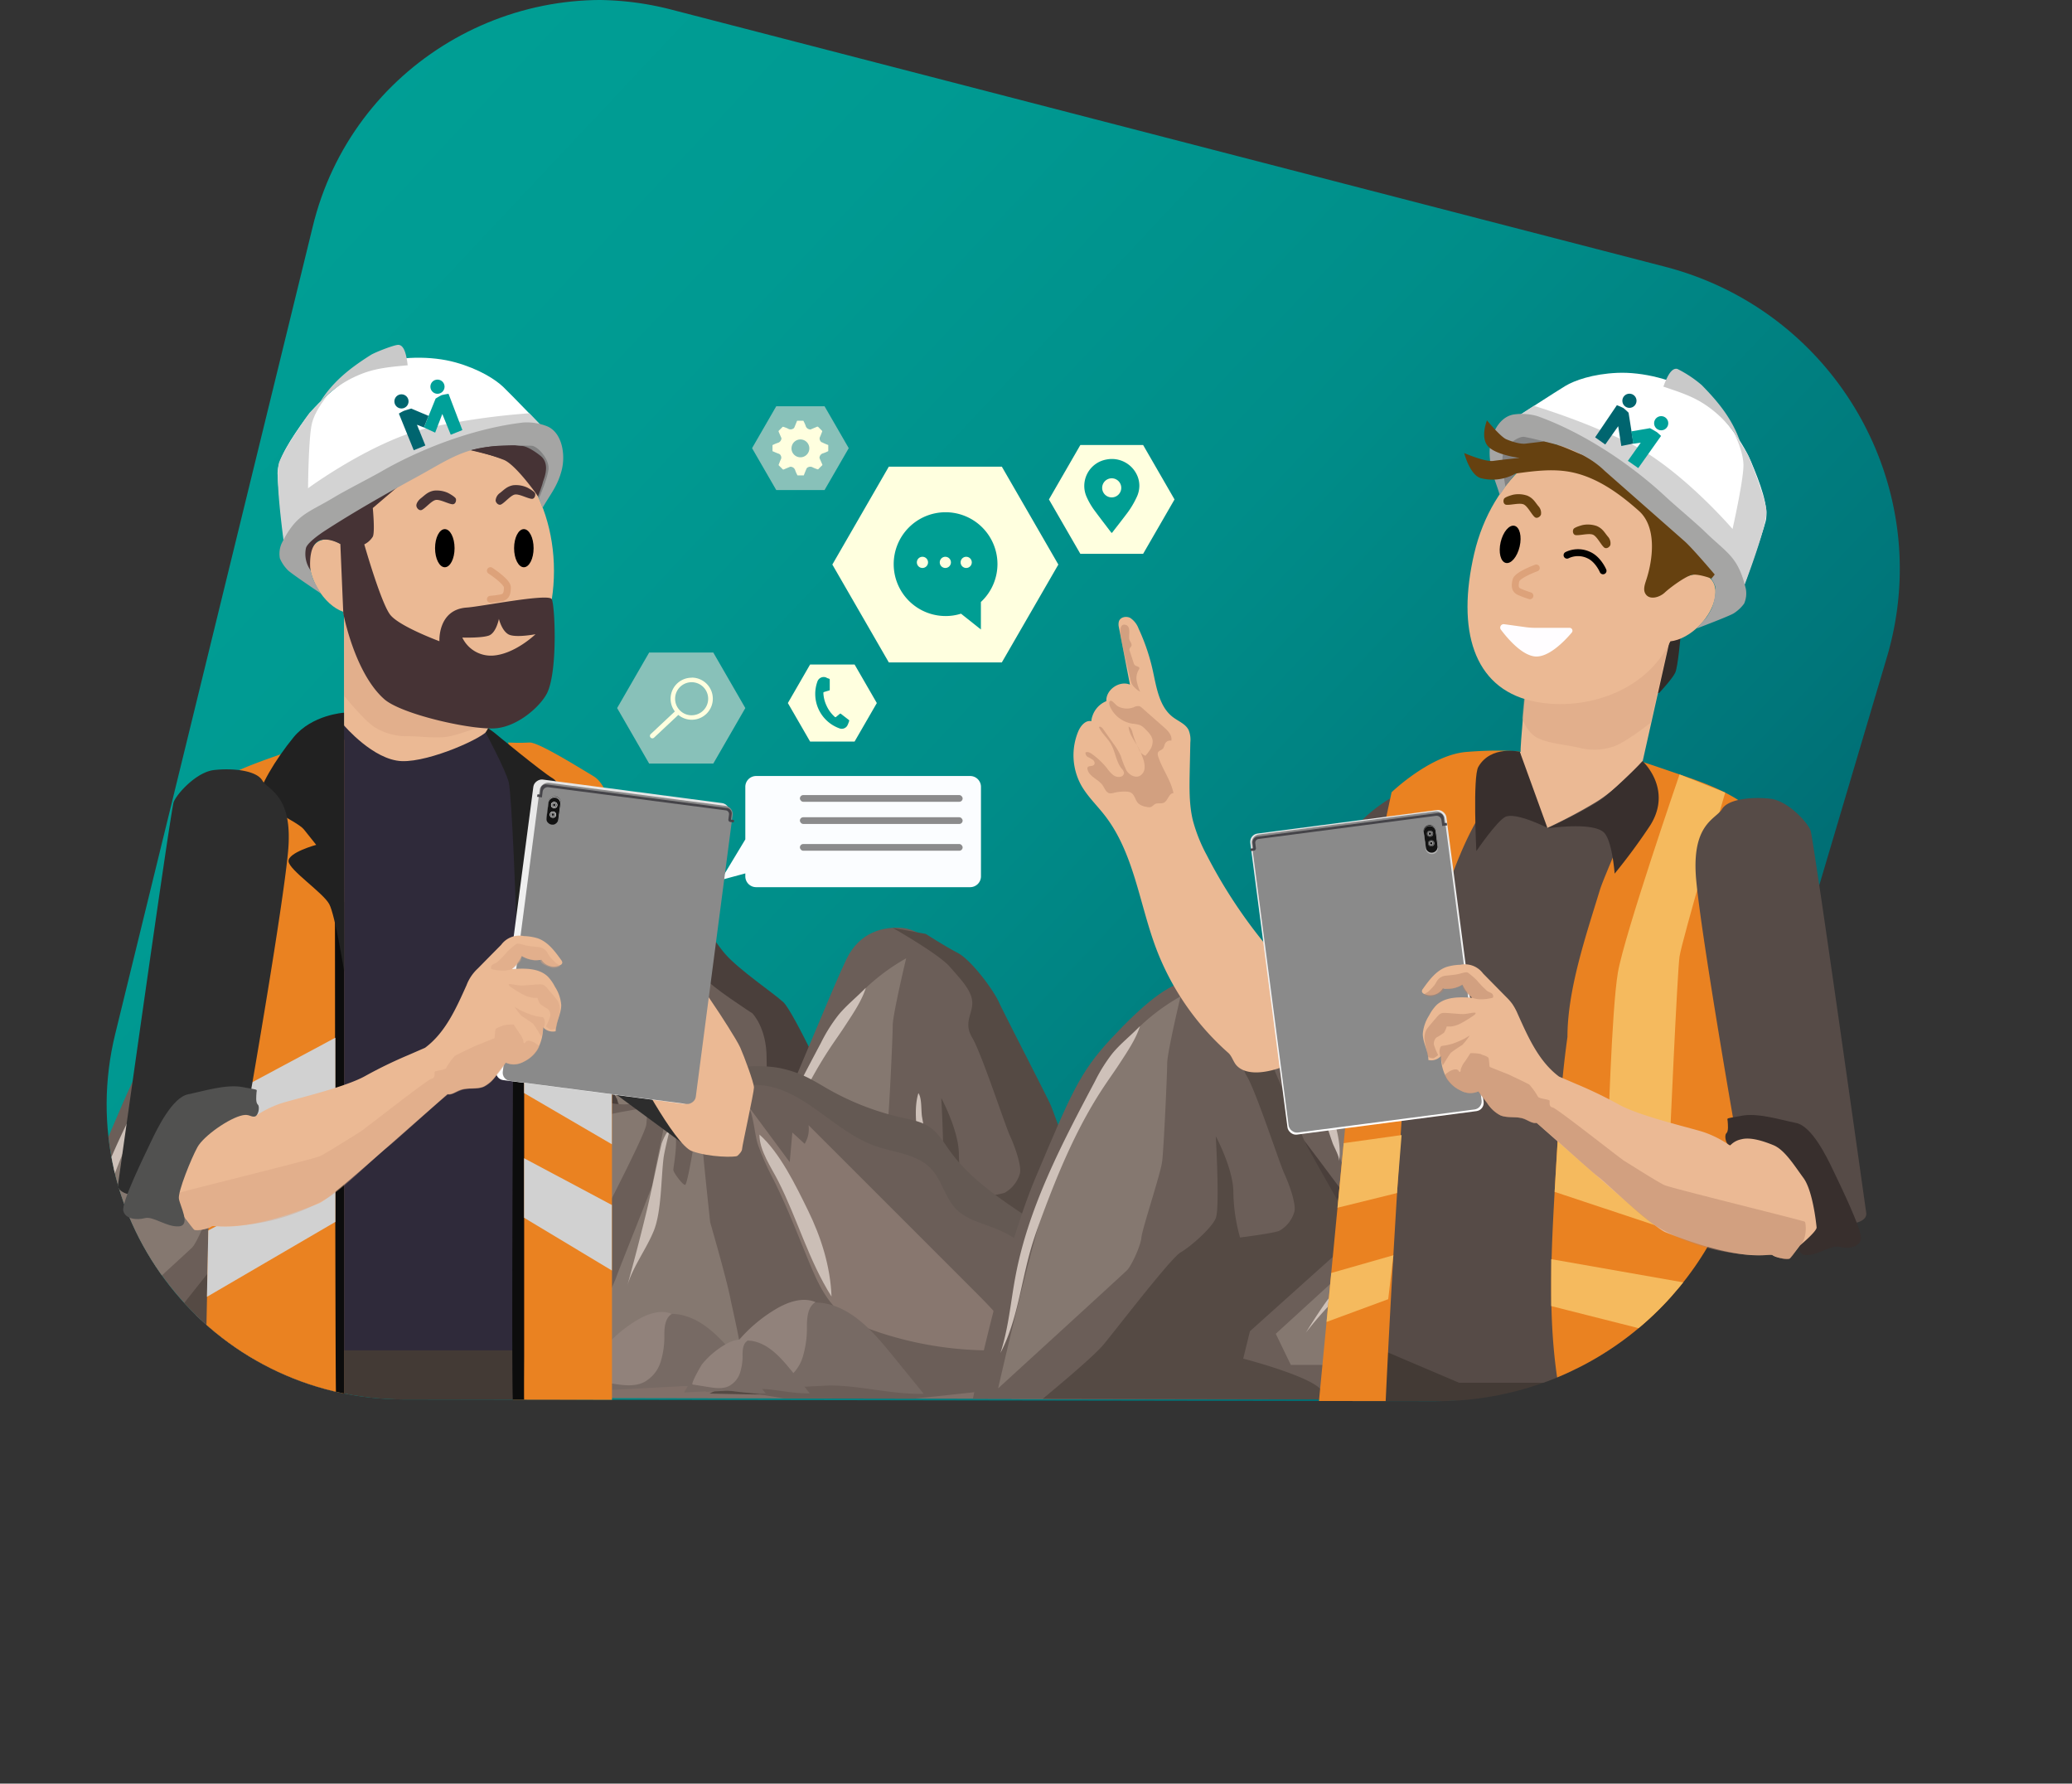 <svg id="Capa_1" data-name="Capa 1" xmlns="http://www.w3.org/2000/svg" xmlns:xlink="http://www.w3.org/1999/xlink" viewBox="0 0 599.04 515.55"><rect x="0" y="0" width="599.04" height="515.55" fill="#333333" stroke="none"/><defs><style>.cls-1,.cls-26,.cls-48{fill:none;}.cls-2{clip-path:url(#clip-path);}.cls-3{fill:url(#Degradado_sin_nombre_2);}.cls-4{clip-path:url(#clip-path-2);}.cls-5{fill:#817069;}.cls-6{fill:#6b5e58;}.cls-7{fill:#85786f;}.cls-8{fill:#4a3f3b;}.cls-9{fill:#cec1b9;}.cls-10{fill:#857870;}.cls-11{fill:#554a44;}.cls-12{fill:#cbbeb6;}.cls-13{fill:#88776f;}.cls-14{fill:#645953;}.cls-15{fill:#776a64;}.cls-16{fill:#91827b;}.cls-17{fill:#433a35;}.cls-18{fill:#009e93;}.cls-19{fill:#2f2a3a;}.cls-20{fill:#ebb994;}.cls-21{fill:#2d2d2d;}.cls-22{fill:#ea8221;}.cls-23{fill:#212121;}.cls-24{fill:#0c0c0c;}.cls-25{fill:#d8a482;}.cls-25,.cls-42{opacity:0.46;isolation:isolate;}.cls-26{stroke:#dda27a;}.cls-26,.cls-48{stroke-linecap:round;stroke-miterlimit:10;stroke-width:2px;}.cls-27{fill:#463335;}.cls-28{fill:#fff;}.cls-29{fill:#c9c9c9;}.cls-30{fill:#d3d3d3;}.cls-31{fill:#a5a5a4;}.cls-32{fill:#828282;}.cls-33{fill:#00656f;}.cls-34{fill:#00a099;}.cls-35{fill:#d1d1d1;}.cls-36{fill:#88c1b9;}.cls-37{fill:#ffffdf;}.cls-38{fill:#fbfdff;}.cls-39{fill:#8b8b8c;}.cls-40{fill:#564b47;}.cls-41{fill:#f5ba5e;}.cls-42{fill:#b58368;}.cls-43{fill:#515150;}.cls-44{fill:#322b28;}.cls-45{fill:#664110;}.cls-46{fill:#fffdff;}.cls-47{fill:#382f2d;}.cls-48{stroke:#000;}.cls-49{fill:url(#Degradado_sin_nombre_5);}.cls-50{fill:#8a8a8a;}.cls-51{fill:#454449;}.cls-52{fill:#131313;}.cls-53{fill:#b6b6b6;}.cls-54{fill:url(#Degradado_sin_nombre_7);}.cls-55{fill:#181818;}.cls-56{fill:url(#Degradado_sin_nombre_7-2);}.cls-57{fill:url(#Degradado_sin_nombre_5-2);}.cls-58{fill:url(#Degradado_sin_nombre_7-3);}.cls-59{fill:url(#Degradado_sin_nombre_7-4);}</style><clipPath id="clip-path" transform="translate(24.32)"><path class="cls-1" d="M171.28,2.77,458.52,77.08c49.66,12.85,78.74,64.06,64.17,113L478.14,340.3A90.68,90.68,0,0,1,391,405l-298.7-.5C36.67,404.4-4.19,352.57,9,298.83L66.08,65.56C77.31,19,124.74-9.27,171.28,2.77Z"/></clipPath><linearGradient id="Degradado_sin_nombre_2" x1="45.8" y1="1343.92" x2="-487.44" y2="1845.07" gradientTransform="matrix(1, 0, 0, -1, 539.06, 1885.26)" gradientUnits="userSpaceOnUse"><stop offset="0.29" stop-color="#00656e"/><stop offset="0.41" stop-color="#00767a"/><stop offset="0.62" stop-color="#008d89"/><stop offset="0.82" stop-color="#009a92"/><stop offset="1" stop-color="#009f95"/></linearGradient><clipPath id="clip-path-2" transform="translate(24.32)"><path class="cls-1" d="M169,2.3,456.27,76.61c49.66,12.85,78.75,64.06,64.18,113L475.86,339.83a90.66,90.66,0,0,1-87.17,64.7L90,404c-55.61-.14-96.48-52-83.31-105.72L63.8,65C75,18.51,122.46-9.79,169,2.3Z"/></clipPath><linearGradient id="Degradado_sin_nombre_5" x1="-390.28" y1="1569.4" x2="-382.54" y2="1659.05" gradientTransform="matrix(0.13, 0.99, 0.99, -0.13, -1395.37, 863.73)" gradientUnits="userSpaceOnUse"><stop offset="0" stop-color="#fff"/><stop offset="1" stop-color="#e6e6e6"/></linearGradient><linearGradient id="Degradado_sin_nombre_7" x1="-587.5" y1="1598.34" x2="-585.65" y2="1598.34" gradientTransform="matrix(0.99, 0.13, 0.13, -0.99, 534.64, 1893.61)" gradientUnits="userSpaceOnUse"><stop offset="0" stop-color="#fff"/><stop offset="0.3" stop-color="#b6b6b6"/><stop offset="0.89" stop-color="#666"/></linearGradient><linearGradient id="Degradado_sin_nombre_7-2" x1="-587.5" y1="1595.54" x2="-585.65" y2="1595.54" xlink:href="#Degradado_sin_nombre_7"/><linearGradient id="Degradado_sin_nombre_5-2" x1="-2591.48" y1="1561.32" x2="-2583.74" y2="1650.98" gradientTransform="matrix(-0.99, -0.13, 0.13, -0.99, -2399.66, 1534.83)" xlink:href="#Degradado_sin_nombre_5"/><linearGradient id="Degradado_sin_nombre_7-3" x1="-2768.24" y1="1304.41" x2="-2766.39" y2="1304.41" gradientTransform="translate(-2159.94 1892.53) rotate(172.52)" xlink:href="#Degradado_sin_nombre_7"/><linearGradient id="Degradado_sin_nombre_7-4" x1="-2768.24" y1="1301.6" x2="-2766.39" y2="1301.6" gradientTransform="translate(-2159.94 1892.53) rotate(172.52)" xlink:href="#Degradado_sin_nombre_7"/></defs><g class="cls-2"><path class="cls-3" d="M169.75,2.77,457,77.08c49.66,12.85,78.74,64.06,64.17,113L476.61,340.3A90.66,90.66,0,0,1,389.43,405l-298.69-.5c-55.6-.1-96.46-51.93-83.31-105.67L64.52,65.56C75.78,19,123.2-9.27,169.75,2.77Z" transform="translate(24.32)"/><g class="cls-4"><path class="cls-5" d="M-23.15,411.16c1,.69,10.33,1.83,11.85,1.93,12.23.81,24.55.94,36.85,1.07,58.58.64,93.08-5,151.65-4.38,15.19.17,62.68,6,77.8,5.11,17.56-1.06,26.71-3,43.16-6.85,2.6-.61,5.58-1.58,5.75-3.26s-3.55-24.75-6-25.57c-6-2-11,17.88-17,15.88-6.48-2.17-13.11-4.38-20.4-5.19-7.73-.86-15.67-.1-23.45.6-69.39,6.18-130-9.48-200.07-11.06-10.9-.25-32.57,16.23-42.21,19.68C-10.68,401.09-29.11,407-23.15,411.16Z" transform="translate(24.32)"/><path class="cls-6" d="M126.13,281.53l18.67-21.78s6.3-8.47,12.83-8.23,16.21,6,18.63,10.65,8.71,15.73,11.62,18.15S202.15,291,203.6,293.14s14.77,27.59,14.77,27.59l2.42,16.45s-8.72,26.14-9.44,26.62-24,20.57-25.41,20.33-27.59-8.72-27.59-8.72l-16-31.74s-17-28.51-16.25-30.2S126.13,281.53,126.13,281.53Z" transform="translate(24.32)"/><path class="cls-7" d="M156.66,253.94s9,14.28,9,17.42,1.46,26.86,2.18,30.49,5.75,13.31,5.66,16,0,24.66,0,24.66-15.1-9.9-16.79-11.83-3.87-16.46-6.77-21.54a38.39,38.39,0,0,0-8-9.19l1.21,14.52s-6.53-17.43-6.78-19.85S132.5,284.7,132.5,283s5.33-11.37,5.33-11.37L154,254Z" transform="translate(24.32)"/><path class="cls-8" d="M166.08,253.94s6,13.07,7.37,16.7,5.47,10.4,6.44,12.34,13.31,9.92,13.31,9.92,4.11,4.11,4.11,12.82,1,18.63,1,18.63-7.5-13.79-8.23-14.51-4.35-3.87-3.87-1,3.63,10.89,4.12,14,0,12.34-.49,17.18.23,13.3-7.63,11.13-13.69-5.57-16.1-6.54-9.9-6.77-11.11-8.47-9.7-12.92-9.7-12.92,9.7,26.45,9.94,28.28S177,381.32,177,381.32l10.41,2.74,24-20.33,9.44-26.62-4-19.36s-11.78-25.4-14.69-28.07-12.58-9.19-16.69-13.79-11.2-17.18-12-18.63S166.08,253.94,166.08,253.94Z" transform="translate(24.32)"/><path class="cls-9" d="M155.37,329.14c.93-7.4-2.74-14.49-4.57-21.71-.59-2.33-1-4.69-1.4-7.06a36.27,36.27,0,0,0-1-5.66c-.86-2.55-.9-.31-.89,1.25a61,61,0,0,0,1.24,11.44,105.18,105.18,0,0,0,2.91,11.06q.87,2.76,1.82,5.46C154,325.37,155.37,327.62,155.37,329.14Z" transform="translate(24.32)"/><path class="cls-6" d="M63.33,281.53,82,259.75s6.29-8.47,12.83-8.23,16.21,6,18.63,10.65,8.71,15.73,11.61,18.15S139.35,291,140.8,293.14s14.72,27.59,14.72,27.59l2.42,16.45s-8.67,26.12-9.42,26.62-24,20.57-25.41,20.33-27.59-8.72-27.59-8.72l-16-31.74s-17-28.51-16.25-30.2S63.33,281.53,63.33,281.53Z" transform="translate(24.32)"/><path class="cls-7" d="M93.86,253.94s9,14.28,9,17.42,1.45,26.86,2.18,30.49,5.74,13.31,5.65,16,0,24.66,0,24.66-15.1-9.9-16.79-11.83S90,314.22,87.07,309.14a38.17,38.17,0,0,0-8-9.19l1.21,14.52S73.74,297,73.5,294.62,69.63,284.7,69.63,283,75,271.64,75,271.64L91.17,254Z" transform="translate(24.32)"/><path class="cls-8" d="M103.28,253.94s6,13.07,7.36,16.7,5.48,10.4,6.45,12.34,13.31,9.92,13.31,9.92,4.11,4.11,4.11,12.82,1,18.63,1,18.63-7.5-13.79-8.23-14.51-4.35-3.87-3.87-1,3.63,10.89,4.11,14,0,12.34-.48,17.18.23,13.3-7.63,11.13-13.69-5.57-16.1-6.54-9.91-6.77-11.11-8.47-9.68-12.84-9.68-12.84,9.7,26.45,9.94,28.28,21.77,29.82,21.77,29.82l10.41,2.74,24-20.33,9.43-26.62-3.94-19.36s-11.79-25.4-14.69-28.07-12.58-9.19-16.7-13.79-11.19-17.18-12-18.63S103.28,253.94,103.28,253.94Z" transform="translate(24.32)"/><path class="cls-9" d="M92.57,329.14c.93-7.4-2.74-14.49-4.57-21.71-.59-2.33-1-4.69-1.4-7.06a36.27,36.27,0,0,0-1-5.66c-.86-2.55-.9-.31-.89,1.25A61,61,0,0,0,86,307.4a105.18,105.18,0,0,0,2.91,11.06q.87,2.76,1.82,5.46C91.22,325.37,92.57,327.62,92.57,329.14Z" transform="translate(24.32)"/><path class="cls-6" d="M-14.37,402.72s9.07-45,19.23-69,12.59-30.13,21.78-40.05,16.7-16,22-16.46,12.34,1,16.22,9S79.64,321.3,82.52,327.1,102.85,362,102.85,362l12.58,25.41s-8.71,12.82-9.68,13.06-43.8,6.29-49.12,7S7,410.32,7,410.32H-8.69l-9-1.93Z" transform="translate(24.32)"/><path class="cls-10" d="M46.67,281.53s-3.87,16.21-3.87,19.36-1,24.68-1.45,28.31-5.81,19.6-6.05,22-2.9,8.22-4.11,9.43S-6.08,394.75-6.08,394.75s11.37-50.09,16.7-62.91,16-33.15,22.5-39.93A58.74,58.74,0,0,1,46.67,281.53Z" transform="translate(24.32)"/><path class="cls-11" d="M50.3,277.17s5.81,3.15,9,6.78,6.29,6.77,6.53,10.16-2.66,6.05,0,10.4,9.44,25.17,10.89,28.32,3.39,8.62,2.9,10.84a9.25,9.25,0,0,1-4.35,5.61c-1.7.73-11.38,1.94-11.38,1.94A50.63,50.63,0,0,1,62,338.15c0-6.78-5.08-16.21-5.08-16.21s1.21,20.81,0,23.71-7.26,8.23-10.17,9.92-18.63,22.26-22.26,26.62S5.82,398.64,4.85,399.61s-15,7.75-15,7.75,41.62,1,42.83,0,43.8-5.57,45-5.81l26.37-5.32s7-6.78,7.5-7.51,1.94-3.38,1.94-3.38l-15-33.45s-15-26.1-16-28.59-12.61-29.89-14.28-33.53-2.77-7.71-6.56-9.72a34.29,34.29,0,0,0-7.74-2.87Z" transform="translate(24.32)"/><path class="cls-9" d="M27,298A47.72,47.72,0,0,0,22,306c-9.56,18-19.24,36.39-23,56.43-1.4,7.39-2,15-4.34,22.12,4.83-9.29,5.83-20.14,8.83-30.24.94-3.23,2.08-6.4,3.26-9.55,4.8-12.93,10.18-25.75,17.82-37.23,1.49-2.23,3.06-4.41,4.53-6.67,2.14-3.27,4.75-7.09,5.88-10.8C32.37,292.8,29.37,295.14,27,298Z" transform="translate(24.32)"/><path class="cls-6" d="M299.66,393.72s-9.08-45-19.24-69-12.58-30.13-21.78-40.05-16.69-16-22-16.45-12.34,1-16.21,8.95-14.78,35.13-17.68,40.93S182.42,353,182.42,353l-12.58,25.41s8.68,12.82,9.68,13.06,43.79,6.3,49.12,7,49.6,2.91,49.6,2.91H294l9-1.94Z" transform="translate(24.32)"/><path class="cls-10" d="M237.66,277s-3.88,16.21-3.88,19.36-1,24.68-1.45,28.31-5.81,19.6-6,22-2.9,8.23-4.11,9.44S185,390.19,185,390.19s11.38-50.09,16.7-62.91,16-33.15,22.5-39.93A59,59,0,0,1,237.66,277Z" transform="translate(24.32)"/><path class="cls-11" d="M233.78,268.2s13.31,7.56,16.46,11.19,6.29,6.77,6.53,10.16-2.66,6,0,10.41,9.44,25.16,10.89,28.31,3.39,8.63,2.9,10.85a9.29,9.29,0,0,1-4.35,5.6c-1.69.73-11.37,1.94-11.37,1.94a50.22,50.22,0,0,1-1.94-13.07c0-6.77-5.08-16.21-5.08-16.21s1.21,20.81,0,23.71-7.3,8.21-10.16,9.92S219,373.3,215.39,377.63s-18.63,16.46-19.6,17.42-15,7.75-15,7.75,41.62,1,42.83,0,43.8-5.57,45-5.81L295,391.67s7-6.78,7.51-7.5,1.93-3.39,1.93-3.39L289.52,347.3s-9-25.39-10.08-27.89-13.33-26.17-15-29.81-8-12.14-11.84-14.15-9.27-5.51-9.27-5.51Z" transform="translate(24.32)"/><path class="cls-9" d="M218,293.48a46.61,46.61,0,0,0-5,8c-9.56,18-19.24,36.39-23,56.43-1.39,7.39-2,15-4.34,22.12,4.9-9.34,5.9-20.13,8.9-30.24.94-3.23,2.08-6.4,3.25-9.55C202.57,327.32,208,314.5,215.6,303c1.48-2.24,3.06-4.42,4.52-6.68,2.14-3.27,4.75-7.09,5.88-10.8C223.35,288.24,220.35,290.58,218,293.48Z" transform="translate(24.32)"/><path class="cls-9" d="M240.93,328c.25,2,.65,3.92.76,5.9a20,20,0,0,1-2.43,10.63c4-3.22,4.84-9.07,4.25-14.2-.28-2.51-.84-5-1.25-7.46-.33-1.92,0-5.4-1.06-6.91C240.07,319.56,240.44,324.21,240.93,328Z" transform="translate(24.32)"/><path class="cls-6" d="M66.76,378.3s47.43-42.59,50.33-45,17.42-15,25.16-15.49,13.07,3.39,19.85,0A73.19,73.19,0,0,1,183.39,311c6.78-1,8.71-4.36,21.78,0s14,6.6,23.23,14,24,16.78,28.31,22.1,11.37,5.57,19.12,8,6.05,7.74,12.34,14,7.26,9.13,11.13,15.49a20.3,20.3,0,0,1,2.9,12.58s-76.43,9.39-86.11,8.9-44.51-8.18-56.12-6.73-21.84-4-34.06-3.55-35,2.92-38.94-1-22.15-8.62-22.15-8.62Z" transform="translate(24.32)"/><path class="cls-10" d="M150.24,322.42S126,332.58,124.35,334,94.1,360.9,94.1,360.9L74.26,379l4.35,9h9.91L98,381.73s10.65-9.42,11.62-11.11-.49,3.38-2.18,6.29-5.08,7.19-5.08,9.28,2.66,4.75,5.56,1.85,18.15-11.62,19.36-12.83,10.41-10.52,11.13-11.43,7-3.57,7-3.57S162.3,328.1,162.54,325s.73-4.51-1.21-4.51S150.24,322.42,150.24,322.42Z" transform="translate(24.32)"/><path class="cls-10" d="M168.15,323.15s-3.88,18.82-3.88,19.33-10.16,25.68-10.4,26.64-8.71,19.6-10.41,21.54-9.67,8.71-5.32,9.92,19.6,1,27.1,0,24.22-3,24.82-6S188,381,186.78,375,181,353.3,181,353.3s-1.93-18-1.93-19-2.42-5.81-2.42-5.81-2.18,14-2.91,14-3.39-3.6-3.39-4.33,1-5.81.73-9.2A9.69,9.69,0,0,0,168.15,323.15Z" transform="translate(24.32)"/><path class="cls-9" d="M135.24,333.47a75.5,75.5,0,0,0-20,13.71l-7,6.21c-9,7.91-18,15.88-25.3,25.33,3.76-6,7.57-12,12.64-16.87,3.55-3.43,7.66-6.25,11.3-9.6,1.86-1.73,3.6-3.59,5.42-5.36a85.91,85.91,0,0,1,28.91-18.51,50.77,50.77,0,0,1,9.23-3c-2,1.76-5.12,2.82-7.46,4Z" transform="translate(24.32)"/><path class="cls-12" d="M157,371.75c1.51-5.4,5.57-10.74,7.7-16,2.25-5.59,2.08-15.1,2.83-21.09.29-2.28,1.94-8.71,1.94-8.71a15.8,15.8,0,0,0-2.53,4.67c-1.51,6.44-2.75,12.94-4.29,19.37Q160,360.91,157,371.75Z" transform="translate(24.32)"/><path class="cls-13" d="M191.8,319.44,204,335.91l.76-8.56,3.56,3.26a8.18,8.18,0,0,0,1.12-5.38l48.08,48.07c5,5,10.11,10.17,12.77,16.71a103.11,103.11,0,0,1-40-4.75c-4.32-1.41-8.64-3.17-12-6.2-4.34-3.89-6.71-9.47-8.94-14.86-3.21-7.78-6.24-15.65-10-23.15a78.56,78.56,0,0,1-4.47-10C193.79,328.1,193.57,321.75,191.8,319.44Z" transform="translate(24.32)"/><path class="cls-14" d="M195.11,313.63c12.81.74,21.6,13.41,33.71,17.64,5.46,1.91,11.88,2.26,15.91,6.41,3.26,3.37,4.15,8.54,7.45,11.87,3.06,3.08,7.58,4,11.6,5.68,6.91,2.83,12.61,7.91,18.17,12.89,7.87,7.06,16.11,14.69,18.89,24.89,2.4-13.59-7.61-26.29-18.63-34.59s-24-14.69-32-25.88c-1.72-2.4-3.26-5.06-5.7-6.73s-5.27-2.13-8-2.75a77.36,77.36,0,0,1-22.57-8.94c-4.4-2.6-7.09-4.07-12.07-5.24-5.44-1.28-17.9-1.4-30.22,5C176.58,315.85,189.7,313.3,195.11,313.63Z" transform="translate(24.32)"/><path class="cls-15" d="M142.25,402.3a75.82,75.82,0,0,1,7.08-10.51,38,38,0,0,1,9.67-9,19.27,19.27,0,0,1,12.66-2.9c7.42,1.13,12.83,7.38,17.56,13.21l7.82,9.64c-8,.23-15.8-2.09-23.77-2.09Z" transform="translate(24.32)"/><path class="cls-16" d="M146,398.84l6.78,1.09c3,.47,6.19.93,8.94-.35a10,10,0,0,0,4.95-5.92,24.58,24.58,0,0,0,1.08-7.81c0-2.25.23-4.92,2.17-6.07-3.28-1.38-7.06,0-10.11,1.83a37.55,37.55,0,0,0-9.6,8.2C149.8,390.3,145,398.68,146,398.84Z" transform="translate(24.32)"/><path class="cls-15" d="M179.74,402.3a88,88,0,0,1,8.12-12.05A43.67,43.67,0,0,1,199,380a22.14,22.14,0,0,1,14.57-3.37c8.51,1.3,14.73,8.47,20.15,15.16l9,11.07c-9.14.26-18.14-2.4-27.28-2.4Z" transform="translate(24.32)"/><path class="cls-16" d="M184,398.3l7.78,1.25c3.43.55,7.1,1.07,10.26-.4a11.56,11.56,0,0,0,5.68-6.79,28.84,28.84,0,0,0,1.25-9c0-2.58.26-5.65,2.48-7-3.76-1.58-8.1,0-11.6,2.1a43.36,43.36,0,0,0-11,9.42C188.4,388.45,182.88,398.07,184,398.3Z" transform="translate(24.32)"/><path class="cls-15" d="M173.45,402.5a49.7,49.7,0,0,1,4.69-7,25.12,25.12,0,0,1,6.42-6,12.81,12.81,0,0,1,8.4-1.93c4.92.75,8.52,4.9,11.65,8.76l5.19,6.4c-5.28.16-10.48-1.38-15.77-1.38Z" transform="translate(24.32)"/><path class="cls-16" d="M175.93,400.18l4.5.72c2,.32,4.11.62,5.93-.23a6.69,6.69,0,0,0,3.29-3.92,16.28,16.28,0,0,0,.72-5.19c0-1.49.15-3.27,1.43-4-2.17-.92-4.68,0-6.7,1.21a24.83,24.83,0,0,0-6.37,5.45C178.45,394.52,175.26,400.07,175.93,400.18Z" transform="translate(24.32)"/><path class="cls-12" d="M200.69,341.42c5.54,10.93,8.83,23,15.4,33.35-.34-8.73-3-17.15-6.85-25-3.44-7-8.09-16.64-14-21.83C195.22,332.58,198.68,337.44,200.69,341.42Z" transform="translate(24.32)"/><path class="cls-5" d="M247.13,417.63c1,.7,10.34,1.83,11.86,1.93,12.23.81,24.55.94,36.85,1.08,58.57.63,93.07-5,151.65-4.38,15.19.16,62.68,6,77.8,5.1,17.56-1.06,26.71-3,43.16-6.84,2.59-.62,5.58-1.59,5.75-3.27s-3.55-24.75-6-25.57c-6-2-11,17.88-17,15.88-6.48-2.17-13.11-4.38-20.4-5.19-7.73-.86-15.67-.09-23.45.6-69.39,6.18-130-9.47-200.08-11.06-10.9-.25-32.56,16.23-42.2,19.68C259.61,407.56,241.18,413.5,247.13,417.63Z" transform="translate(24.32)"/><path class="cls-6" d="M396.42,288l18.67-21.78s6.29-8.47,12.83-8.23,16.21,6,18.63,10.65,8.71,15.73,11.61,18.15,14.28,10.65,15.73,12.82,14.76,27.59,14.76,27.59l2.42,16.45s-8.71,26.14-9.43,26.62-24,20.57-25.41,20.33-27.59-8.71-27.59-8.71l-16-31.74s-17-28.52-16.25-30.21S396.42,288,396.42,288Z" transform="translate(24.32)"/><path class="cls-7" d="M427,260.41s9,14.28,9,17.43,1.45,26.86,2.18,30.49,5.74,13.3,5.65,16,0,24.66,0,24.66-15.1-9.89-16.79-11.83-3.87-16.45-6.78-21.54a38.17,38.17,0,0,0-8-9.19L413.42,321s-6.54-17.42-6.78-19.84-3.87-9.92-3.87-11.62,5.32-11.37,5.32-11.37l16.22-17.67Z" transform="translate(24.32)"/><path class="cls-8" d="M436.37,260.41s6,13.07,7.36,16.7,5.48,10.41,6.45,12.34,13.31,9.92,13.31,9.92,4.11,4.12,4.11,12.83,1,18.62,1,18.62-7.5-13.78-8.23-14.51-4.35-3.87-3.87-1,3.63,10.89,4.11,14,0,12.34-.48,17.18.23,13.31-7.63,11.13-13.69-5.57-16.1-6.53-9.91-6.78-11.12-8.47-9.69-12.93-9.69-12.93,9.69,26.45,9.94,28.28,21.77,29.82,21.77,29.82l10.41,2.74,24-20.33,9.43-26.62-4-19.28s-11.79-25.4-14.69-28.06-12.58-9.2-16.7-13.8-11.19-17.18-12-18.63S436.37,260.41,436.37,260.41Z" transform="translate(24.32)"/><path class="cls-9" d="M425.66,335.61c.93-7.4-2.74-14.49-4.57-21.71-.59-2.32-1-4.69-1.4-7a36.27,36.27,0,0,0-1-5.66c-.86-2.56-.9-.32-.89,1.24A60.15,60.15,0,0,0,419,313.87,105.18,105.18,0,0,0,422,324.93q.87,2.76,1.82,5.46C424.31,331.84,425.66,334.09,425.66,335.61Z" transform="translate(24.32)"/><path class="cls-6" d="M333.62,288l18.67-21.78s6.29-8.47,12.82-8.23,16.22,6,18.64,10.65,8.71,15.73,11.61,18.15,14.28,10.65,15.73,12.82,14.76,27.59,14.76,27.59l2.42,16.45s-8.71,26.14-9.44,26.62-23.95,20.57-25.4,20.33-27.59-8.71-27.59-8.71l-16-31.74s-17-28.52-16.25-30.21S333.62,288,333.62,288Z" transform="translate(24.32)"/><path class="cls-7" d="M364.15,260.41s9,14.28,9,17.43,1.37,26.86,2.13,30.46,5.74,13.3,5.65,16,0,24.66,0,24.66-15.09-9.89-16.78-11.83-3.87-16.45-6.78-21.54a38.17,38.17,0,0,0-8-9.19l1.21,14.52S344,303.5,343.8,301.08s-3.87-9.92-3.87-11.62,5.32-11.37,5.32-11.37l16.27-17.68Z" transform="translate(24.32)"/><path class="cls-8" d="M373.57,260.41s6,13.07,7.36,16.7,5.48,10.41,6.45,12.34,13.31,9.92,13.31,9.92,4.11,4.12,4.11,12.83,1,18.62,1,18.62-7.5-13.78-8.23-14.51-4.36-3.87-3.87-1,3.63,10.89,4.11,14,0,12.34-.48,17.18.23,13.31-7.63,11.13-13.69-5.57-16.1-6.53-9.91-6.78-11.12-8.47-9.7-12.93-9.7-12.93,9.7,26.45,9.94,28.28,21.77,29.82,21.77,29.82l10.42,2.74,23.92-20.23,9.44-26.62-3.94-19.38s-11.79-25.4-14.69-28.06-12.58-9.2-16.7-13.8-11.19-17.18-12-18.63S373.57,260.41,373.57,260.41Z" transform="translate(24.32)"/><path class="cls-9" d="M362.85,335.61c.94-7.4-2.73-14.49-4.57-21.71-.58-2.32-1-4.69-1.39-7a37.48,37.48,0,0,0-1-5.66c-.86-2.56-.9-.32-.89,1.24a61,61,0,0,0,1.23,11.44,105.22,105.22,0,0,0,2.92,11.06q.87,2.76,1.82,5.46C361.52,331.84,362.85,334.09,362.85,335.61Z" transform="translate(24.32)"/><path class="cls-6" d="M255.92,409.19s9.07-45,19.23-69,12.59-30.13,21.78-40,16.7-16,22-16.45,12.34,1,16.21,9,14.76,35.09,17.67,40.89,20.32,34.85,20.32,34.85l12.59,25.41S377,406.71,376,407s-43.8,6.3-49.12,7-49.61,2.91-49.61,2.91H261.6l-9-1.94Z" transform="translate(24.32)"/><path class="cls-10" d="M317,288s-3.87,16.21-3.87,19.36-1,24.68-1.45,28.31-5.81,19.6-6,22-2.91,8.23-4.12,9.44-37.31,34.19-37.31,34.19,11.37-50.09,16.7-62.92,16-33.15,22.5-39.93A58.55,58.55,0,0,1,317,288Z" transform="translate(24.32)"/><path class="cls-11" d="M320.59,283.64s5.81,3.15,9,6.78,6.3,6.77,6.54,10.16-2.66,6.05,0,10.41,9.44,25.16,10.89,28.31,3.38,8.63,2.9,10.85a9.22,9.22,0,0,1-4.36,5.6c-1.69.73-11.37,1.94-11.37,1.94a50.63,50.63,0,0,1-1.93-13.07c0-6.77-5.09-16.21-5.09-16.21s1.21,20.81,0,23.71S319.86,360.35,317,362s-18.63,22.26-22.26,26.62-18.63,16.46-19.6,17.43-15,7.74-15,7.74,41.62,1,42.83,0,43.79-5.57,45-5.81l26.38-5.32s7-6.78,7.5-7.5,1.94-3.39,1.94-3.39l-14.91-33.45s-15-26.09-16.09-28.6-12.6-29.89-14.27-33.52-2.77-7.72-6.56-9.73a34.29,34.29,0,0,0-7.74-2.87Z" transform="translate(24.32)"/><path class="cls-9" d="M297.26,304.52a46.61,46.61,0,0,0-5,8c-9.55,18-19.24,36.39-23,56.43-1.39,7.39-2,15-4.34,22.12,4.88-9.32,5.9-20.11,8.84-30.22.94-3.23,2.08-6.39,3.25-9.55,4.81-12.92,10.19-25.74,17.83-37.22,1.49-2.24,3.06-4.42,4.53-6.67,2.13-3.28,4.75-7.1,5.88-10.8C302.66,299.3,299.65,301.61,297.26,304.52Z" transform="translate(24.32)"/><path class="cls-6" d="M570,400.2s-9.08-45-19.24-69-12.58-30.12-21.78-40-16.7-16-22-16.45-12.34,1-16.21,9-14.76,35.09-17.67,40.9-20.32,34.84-20.32,34.84L440.14,384.9s8.72,12.82,9.68,13.07,43.8,6.29,49.13,7,49.6,2.91,49.6,2.91h15.73l9-1.94Z" transform="translate(24.32)"/><path class="cls-10" d="M507.94,283.44s-3.87,16.21-3.87,19.36-1,24.68-1.45,28.31-5.81,19.6-6,22-2.9,8.23-4.11,9.44-37.27,34.12-37.27,34.12,11.38-50.09,16.7-62.92,16-33.15,22.5-39.92A58.79,58.79,0,0,1,507.94,283.44Z" transform="translate(24.32)"/><path class="cls-11" d="M504.07,274.67s13.31,7.56,16.46,11.19,6.29,6.78,6.53,10.16-2.66,6,0,10.41,9.44,25.16,10.89,28.31,3.39,8.63,2.9,10.85a9.23,9.23,0,0,1-4.35,5.6c-1.7.73-11.38,1.94-11.38,1.94a50.63,50.63,0,0,1-1.93-13.07c0-6.77-5.08-16.21-5.08-16.21s1.21,20.81,0,23.72-7.26,8.22-10.17,9.92-18.63,22.26-22.26,26.61-18.63,16.46-19.6,17.43-15,7.74-15,7.74,41.62,1,42.83,0,43.8-5.57,45-5.81l26.37-5.32s7-6.78,7.5-7.5,1.94-3.39,1.94-3.39l-14.9-33.45s-9-25.39-10.07-27.89-13.33-26.17-15-29.8-8-12.14-11.84-14.16-9.27-5.51-9.27-5.51Z" transform="translate(24.32)"/><path class="cls-9" d="M488.24,300a47.72,47.72,0,0,0-4.94,8c-9.56,18-19.24,36.38-23,56.42-1.4,7.4-2,15-4.34,22.12,4.87-9.32,5.89-20.11,8.83-30.21.94-3.23,2.08-6.4,3.26-9.56,4.8-12.92,10.18-25.74,17.82-37.22,1.49-2.24,3.06-4.42,4.53-6.67,2.14-3.28,4.75-7.1,5.88-10.8C493.64,294.71,490.64,297.05,488.24,300Z" transform="translate(24.32)"/><path class="cls-9" d="M511.21,334.43c.26,2,.66,3.92.76,5.9A19.89,19.89,0,0,1,509.55,351c4-3.22,4.84-9.07,4.25-14.2-.29-2.51-.84-5-1.26-7.46-.32-1.92,0-5.4-1-6.91C510.36,326,510.72,330.68,511.21,334.43Z" transform="translate(24.32)"/><path class="cls-6" d="M337.05,384.79s47.42-42.59,50.33-45,17.42-15,25.16-15.49,13.07,3.39,19.85,0a72.89,72.89,0,0,1,21.29-6.77c6.77-1,8.71-4.35,21.78,0s14,6.6,23.23,14,23.95,16.78,28.31,22.11,11.37,5.56,19.12,8,6,7.74,12.34,14,7.26,9.12,11.13,15.48a20.3,20.3,0,0,1,2.9,12.58s-76.43,9.39-86.11,8.9-44.51-8.18-56.13-6.73-21.83-4-34.05-3.54-35,2.91-38.94-1-22.15-8.63-22.15-8.63Z" transform="translate(24.32)"/><path class="cls-10" d="M420.52,328.89s-24.2,10.17-25.89,11.62-30.25,26.86-30.25,26.86l-19.86,18.15,4.35,9h9.92l9.44-6.31s10.65-9.42,11.62-11.11-.49,3.39-2.18,6.29-5.08,7.2-5.08,9.28,2.66,4.75,5.56,1.85,18.15-11.61,19.36-12.82,10.41-10.53,11.13-11.44,7-3.57,7-3.57,16.94-32.11,17.18-35.17.72-4.51-1.21-4.51S420.52,328.89,420.52,328.89Z" transform="translate(24.32)"/><path class="cls-10" d="M438.43,329.62s-3.87,18.82-3.87,19.33-10.16,25.68-10.4,26.65-8.71,19.6-10.41,21.53-9.68,8.71-5.32,9.92,19.6,1,27.1,0,24.22-3,24.82-6-2.07-13.55-3.28-19.6-5.81-21.59-5.81-21.59-1.94-18.09-1.94-19.06S446.9,335,446.9,335s-2.17,14-2.9,14-3.39-3.6-3.39-4.33,1-5.81.73-9.19A9.7,9.7,0,0,0,438.43,329.62Z" transform="translate(24.32)"/><path class="cls-9" d="M405.52,339.94a75.54,75.54,0,0,0-20,13.71l-7,6.21c-9,7.91-18,15.88-25.3,25.33,3.76-6,7.57-12,12.64-16.87,3.55-3.43,7.66-6.25,11.29-9.6,1.87-1.72,3.61-3.58,5.43-5.36a85.91,85.91,0,0,1,28.91-18.51,50.09,50.09,0,0,1,9.23-3c-2,1.75-5.12,2.81-7.46,4Z" transform="translate(24.32)"/><path class="cls-12" d="M427.29,378.22c1.52-5.4,5.58-10.74,7.71-16,2.25-5.59,2.08-15.09,2.83-21.09.28-2.28,1.94-8.71,1.94-8.71a15.85,15.85,0,0,0-2.53,4.68c-1.51,6.43-2.75,12.93-4.29,19.36Q430.34,367.4,427.29,378.22Z" transform="translate(24.32)"/><path class="cls-13" d="M462.09,325.91l12.19,16.47.77-8.55,3.56,3.25a8.18,8.18,0,0,0,1.12-5.38l48,48.08c5,5,10.11,10.16,12.77,16.7a103.11,103.11,0,0,1-40-4.75c-4.32-1.41-8.64-3.16-12-6.19-4.34-3.9-6.71-9.48-8.94-14.87-3.22-7.77-6.24-15.65-10-23.15a77.18,77.18,0,0,1-4.47-10C464.08,334.57,463.86,328.22,462.09,325.91Z" transform="translate(24.32)"/><path class="cls-14" d="M465.4,320.1c12.8.74,21.6,13.41,33.71,17.65,5.46,1.91,11.88,2.25,15.91,6.41,3.26,3.37,4.15,8.53,7.45,11.86,3.06,3.09,7.58,4,11.6,5.69,6.91,2.83,12.61,7.9,18.17,12.89,7.87,7,16.11,14.69,18.89,24.88,2.4-13.59-7.61-26.28-18.63-34.59s-24-14.68-32-25.88c-1.73-2.4-3.26-5.06-5.7-6.73s-5.27-2.12-8.06-2.75a77.84,77.84,0,0,1-22.56-8.93c-4.4-2.61-7.09-4.08-12.07-5.25-5.44-1.27-17.91-1.4-30.22,5C446.87,322.3,460,319.78,465.4,320.1Z" transform="translate(24.32)"/><path class="cls-15" d="M412.52,408.81a77.27,77.27,0,0,1,7.07-10.51,38.35,38.35,0,0,1,9.67-9,19.36,19.36,0,0,1,12.67-2.9c7.41,1.14,12.83,7.38,17.56,13.21l7.82,9.64c-8,.23-15.8-2.09-23.77-2.09Z" transform="translate(24.32)"/><path class="cls-16" d="M416.29,405.3l6.78,1.09c3,.48,6.19.93,8.93-.35a10,10,0,0,0,5-5.91,24.64,24.64,0,0,0,1.08-7.82c0-2.25.23-4.92,2.16-6.07-3.27-1.38-7,0-10.1,1.83a37.56,37.56,0,0,0-9.62,8.23C420.09,396.78,415.28,405.15,416.29,405.3Z" transform="translate(24.32)"/><path class="cls-15" d="M450,408.74a87.38,87.38,0,0,1,8.11-12.06,44.06,44.06,0,0,1,11.1-10.3,22.21,22.21,0,0,1,14.53-3.33c8.52,1.3,14.74,8.47,20.16,15.16l9,11.07c-9.14.26-18.13-2.4-27.28-2.4Z" transform="translate(24.32)"/><path class="cls-16" d="M454.32,404.73l7.79,1.24c3.43.55,7.1,1.07,10.25-.4a11.51,11.51,0,0,0,5.69-6.79,28.84,28.84,0,0,0,1.25-9c0-2.58.25-5.65,2.48-7-3.76-1.59-8.1,0-11.6,2.09a43.2,43.2,0,0,0-11,9.43C458.69,394.93,453.17,404.54,454.32,404.73Z" transform="translate(24.32)"/><path class="cls-15" d="M443.73,409a50.64,50.64,0,0,1,4.7-7,25.24,25.24,0,0,1,6.41-6,12.85,12.85,0,0,1,8.41-1.93c4.92.76,8.51,4.9,11.65,8.77l5.19,6.4c-5.29.15-10.49-1.39-15.77-1.39Z" transform="translate(24.32)"/><path class="cls-16" d="M446.22,406.65l4.5.72c2,.32,4.11.62,5.93-.23a6.58,6.58,0,0,0,3.28-3.92,16.29,16.29,0,0,0,.73-5.19c0-1.49.15-3.26,1.43-4-2.17-.91-4.68,0-6.71,1.22a25.16,25.16,0,0,0-6.37,5.44C448.74,401,445.52,406.55,446.22,406.65Z" transform="translate(24.32)"/><path class="cls-12" d="M471,347.89c5.54,10.94,8.83,23,15.4,33.36-.34-8.73-3-17.16-6.86-25-3.43-7-8.08-16.64-14-21.83C465.52,339.05,469,343.91,471,347.89Z" transform="translate(24.32)"/></g><polygon class="cls-17" points="74.31 372.06 67.92 492.81 110.88 492.81 115.04 424.85 121.32 492.81 170.21 496.27 165.28 366.43 75.49 362.82 74.31 372.06"/><path class="cls-18" d="M297,210.37a10.85,10.85,0,0,1-4.32-.78,4.31,4.31,0,0,1-1.16-.74,1.17,1.17,0,0,1-.17-1.63,1.37,1.37,0,0,1,.17-.17,3.61,3.61,0,0,1,1.43-.86c.44-.15.9-.26,1.36-.39a.34.34,0,0,1,.41.14c.62.82,1.26,1.63,1.89,2.44.32.42.65.42,1,0,.64-.82,1.28-1.64,1.91-2.47a.3.3,0,0,1,.35-.13,7.21,7.21,0,0,1,2.21.79,3.33,3.33,0,0,1,.63.49,1.17,1.17,0,0,1,.12,1.65l-.12.12a4.13,4.13,0,0,1-1.82,1A12.79,12.79,0,0,1,297,210.37Z" transform="translate(24.32)"/><path class="cls-19" d="M75.14,390.3H124L134.26,380s.16-78.37-1.12-84.06-4.35-59.5-4.35-59.5-3.72-16.34-4.48-16.46-7.62-8.94-7.62-8.94l-7.35-1.43s-29.12-.91-30.46-1.13-8,2-8,2L63,234.6s-4.81,33.48-4.81,38.18-2.88,24.11-2.89,24.79S63,379.11,63,379.11v13.4Z" transform="translate(24.32)"/><path class="cls-20" d="M75.14,176.79v32.88S83.63,219.73,91.89,220,116,213,116.69,211s0-7.14,0-7.14L105.07,175.5l-21.66-5.13H77.15Z" transform="translate(24.32)"/><polygon class="cls-21" points="176.89 315.43 197.11 330.31 212.2 309.11 174.9 288.85 176.89 315.43"/><path class="cls-22" d="M124,278.21V405.36s5.36,10.72,11.61,14.74,17,4,17,4V233.38s-1.94-7-5.21-8.94-16.08-10-18.61-9.82-6.26,0-6.26,0,10.72,25.17,10.72,26.06-2.08,20-3.27,22.49S124,278.21,124,278.21Z" transform="translate(24.32)"/><path class="cls-20" d="M158.08,306.72s12.52,24.15,17.64,26,12.6,1.82,13.13,1.38,1.39-1.32,1.39-2.09,3.42-16.24,3.42-17.66-2.88-9.12-3.95-11.53-6.3-10.34-6.3-10.34l-13.67-20.37Z" transform="translate(24.32)"/><path class="cls-23" d="M116.08,211.73s5.79,10.81,6.68,14.38S125,265.2,125,268.55s-4,29.7-4,29.7,20.54-44.44,19.87-45.79-7.59-4.69-7.59-4.69,12.62-2.19,11.78-3.55S138.86,227,135.51,225s-17-13.29-17-13.29l-1.7-1.22Z" transform="translate(24.32)"/><path class="cls-22" d="M75.14,254.3V406.67s-.44,10.72-8.93,15.19-31.69,2.68-31.69,2.68l4-196.1a17.56,17.56,0,0,1,4.32-4.77c2.68-1.93,18.17-7.15,20.55-7.74s11.76-2.09,11.76-2.09Z" transform="translate(24.32)"/><path class="cls-24" d="M34.52,421.86s29.81,1.34,33.39-3.69,5.13-12.51,4.91-15.41-.3-142-.3-142h2.62V403.3S76,409.65,73.29,414s-3.39,7.07-8.32,8.43a95.92,95.92,0,0,1-17.36,2.46c-2.9,0-13.12-.35-13.12-.35Z" transform="translate(24.32)"/><path class="cls-23" d="M75.14,252.24V206s-9.23.56-14.59,7.11S50.28,228,50.72,230.5s11,7,12.81,9.23l3.57,4.47s-8.19,2.23-8,4.76,10,9.09,11.76,12.36,4.32,19.51,4.32,19.51Z" transform="translate(24.32)"/><path class="cls-25" d="M75.26,178.47l-.12,22.61s6.31,7.85,9.33,9.4a17.57,17.57,0,0,0,9.15,2.32c3.91,0,8.6.78,12.18,0S117.46,209,117.46,209s-15.19-10.39-15.66-11.17S87.37,187.9,86.52,186s-6.37-8.26-6.37-8.26Z" transform="translate(24.32)"/><path class="cls-20" d="M104.68,123.92c-15.19,0-27.84,14.33-30.59,33.28-2.27-1.37-4.6-1.73-6.37-.7-3.35,1.93-3.46,8-.25,13.55,2,3.43,4.76,5.86,7.39,6.76C78.72,193.68,90.61,206,104.68,206c17.21,0,31.16-18.37,31.16-41S121.89,123.92,104.68,123.92Z" transform="translate(24.32)"/><ellipse cx="151.45" cy="158.45" rx="2.82" ry="5.51"/><ellipse cx="128.6" cy="158.45" rx="2.82" ry="5.51"/><path class="cls-26" d="M117.46,164.94s4.91,3.19,4.91,4.83-.29,2.68-1.63,3a25.84,25.84,0,0,1-3.28.44" transform="translate(24.32)"/><path class="cls-27" d="M135.21,173.19c-.89-1.78-20.53,2.16-24.57,2.42-8.45.56-7.92,9.73-7.92,9.73s-11.51-4.25-14.19-7.6S81,157.35,81,157.35a6.08,6.08,0,0,0,2.46-2.23c.67-1.34,0-8.27,0-8.27s8.34-7.16,11.31-9.54,11.55-7.15,11.29-8,16,3.13,18,4.48c3,2,6.44,8.17,6.44,8.17s3.43-6.4-12-21c-5-4.78-27.62-3-27.62-3s-11.91,6.85-12.8,8.34-7.75,10.13-9.23,12.51A64.68,64.68,0,0,1,62.65,146s-3.81,12.28-2.92,15,5.7,4,5.7,4-.57-4.76,1-7.32c2.21-3.62,7.65-.42,7.65-.42l.85,20s3.21,17.16,11.8,24.79c5,4.47,25.76,9.11,32.46,8.44S132.45,203.6,134,200C136.94,193.35,136.1,175,135.21,173.19ZM118.12,189.5a9.16,9.16,0,0,1-8.78-5.22s5.58.19,7.69-.58,2.89-4.81,2.89-4.81.77,3.28,2.69,4.43,7.89,0,7.89,0S124.52,189.11,118.12,189.5Z" transform="translate(24.32)"/><path class="cls-27" d="M106.45,145.75c-1.23-.13-3.58-1.46-4.79-1.24s-2.9,2.31-4,2.87c-.68.34-1.46-.37-1.59-1.11h0c-.13-.74.63-1.73,1.23-2.2,1.22-.93,2-1.92,3.87-2.26a7.88,7.88,0,0,1,4.06.68c1.07.56,2.2,1.32,2.27,1.74h0C107.64,145,107.21,145.83,106.45,145.75Z" transform="translate(24.32)"/><path class="cls-27" d="M129.35,144.18c-1.23-.13-3.58-1.45-4.79-1.24s-2.9,2.32-4,2.87c-.68.34-1.46-.36-1.59-1.1h0a2.88,2.88,0,0,1,1.23-2.2c1.22-.93,2-1.92,3.87-2.26a7.88,7.88,0,0,1,4.06.68c1.07.56,2.2,1.32,2.27,1.74h0C130.52,143.41,130.11,144.3,129.35,144.18Z" transform="translate(24.32)"/><path class="cls-28" d="M133.34,124.3s-10-10.41-12.2-12.49-6.85-5.13-13.77-7.06-16.49-1.89-23.56.72S68,115.47,64,121s-8.13,11.74-8.07,15.84,2.16,21.91,2.16,21.91l36.59-24.57,24-6.67Z" transform="translate(24.32)"/><path class="cls-29" d="M68.24,116.16c3.74-5.94,8.69-9.8,14.62-13.55,1.3-.81,6.67-2.89,7.89-2.93,2-.07,2.51,3.64,2.8,5.9-4.82.47-9.08.75-13.67,2.62A32.94,32.94,0,0,0,68.24,116.16Z" transform="translate(24.32)"/><path class="cls-30" d="M71.09,113.44s-4.32,4.79-5.28,9.19-1.07,18.49-1.07,18.49,19.61-14.42,36.08-17.75a208.18,208.18,0,0,1,27.89-3.91l4.63,4.79-41,9.42L58,158.67s-3.09-21.28-1.58-25.13c1.83-4.71,8.8-14.27,8.8-14.27Z" transform="translate(24.32)"/><path class="cls-31" d="M58.83,164.73a10.88,10.88,0,0,1-2.23-3.33,7.37,7.37,0,0,1,.49-4.3c4.37-8.71,7.48-8.68,15.52-13.56,2.55-1.55,10.51-5.65,13.09-7.13,12.1-7,27.42-12.68,41.28-14.29a16,16,0,0,1,6.82,1.07c4.36,1.75,5.44,8.12,4.28,12.68s-3.17,6.82-5.53,10.89c-2.42-5.51-2.22-9.64-5.37-14.87a11.72,11.72,0,0,0-3.57-2.59,18,18,0,0,0-4.7-.32c-9.42.53-14.4,4.35-22.69,8.86-9,4.91-18,10-26.62,15.58-1.31.85-5.27,3.57-5.49,5.12a8.24,8.24,0,0,0,1.33,6.27,23.2,23.2,0,0,0,.87,2.87c.83,1.6,2.07,3.81,2.07,3.81S59.52,165.58,58.83,164.73Z" transform="translate(24.32)"/><path class="cls-32" d="M120.87,129a77.5,77.5,0,0,1,8.62-.15c1.87.29,5.07,4,4.77,6.81s-2.77,8.36-2.77,8.36-3.68-8.27-5.66-10.28S120.87,129,120.87,129Z" transform="translate(24.32)"/><circle class="cls-33" cx="116.07" cy="116.02" r="2.05"/><circle class="cls-34" cx="126.48" cy="111.77" r="2.05"/><path class="cls-34" d="M98.24,123.56l3.38-8.35a16.67,16.67,0,0,1,1.74-1,19.57,19.57,0,0,1,2-.38l4,10.48L106,125.66l-2.44-6-2.07,5.39Z" transform="translate(24.32)"/><path class="cls-33" d="M91,119.55a12.55,12.55,0,0,1,1.43-.79c.43-.16,2.15-.67,2.15-.67l5,2.12-1.35,3.35-2-.79,2.43,6-3.36,1.37Z" transform="translate(24.32)"/><path class="cls-27" d="M131.24,143.48s1.21-3.23,1.36-4,2.44-5.29-.68-7.75-4.83-2.83-5.39-2.83-2-.2-2-.2-3.84,0-6.48.31-6.1,1.09-6.1,1.09a63.64,63.64,0,0,1,9.49,2.86C125.08,134.59,131.24,143.48,131.24,143.48Z" transform="translate(24.32)"/><path class="cls-24" d="M124,309.11s-.49,95.32,0,96.25a63.69,63.69,0,0,0,5.89,9.21c2.31,2.65,3.72,5.16,7.66,6.59a36.38,36.38,0,0,0,8.44,2.39c2.83.39,6.6.57,6.6.57v-2.75s-12-1.71-15.54-4.46-9.76-10.87-9.83-11.77,0-12.65,0-12.65V308.82H124Z" transform="translate(24.32)"/><polygon class="cls-35" points="59.83 374.84 96.96 353.18 96.96 335.98 60.22 355.66 59.83 374.84"/><polygon class="cls-35" points="59.83 338.8 96.96 317.13 96.96 299.94 60.22 319.62 59.83 338.8"/><polygon class="cls-35" points="176.89 367.23 151.52 351.98 151.52 334.78 176.89 348.29 176.89 367.23"/><polygon class="cls-35" points="176.89 330.74 151.52 315.94 151.52 298.74 176.89 312.33 176.89 330.74"/><polygon class="cls-36" points="206.22 188.61 187.68 188.61 178.42 204.66 187.68 220.71 206.22 220.71 215.48 204.66 206.22 188.61"/><polygon class="cls-36" points="238.39 117.43 224.42 117.43 217.43 129.54 224.42 141.64 238.39 141.64 245.38 129.54 238.39 117.43"/><polygon class="cls-37" points="247.07 192.07 234.21 192.07 227.78 203.21 234.21 214.34 247.07 214.34 253.5 203.21 247.07 192.07"/><polygon class="cls-37" points="330.49 128.63 312.34 128.63 303.26 144.36 312.34 160.08 330.49 160.08 339.57 144.36 330.49 128.63"/><polygon class="cls-37" points="289.64 134.88 256.97 134.88 240.64 163.18 256.97 191.47 289.64 191.47 305.98 163.18 289.64 134.88"/><path class="cls-18" d="M264.06,163a15,15,0,1,0-14.94,15.06,14.59,14.59,0,0,0,4.4-.68l5.75,4.57V174h0A15,15,0,0,0,264.06,163Z" transform="translate(24.32)"/><path class="cls-37" d="M175.64,195.89a6.08,6.08,0,0,0-4.85,9.75l-7,6.56a.71.71,0,0,0,0,1h0a.7.7,0,0,0,1,0l7-6.56a6.09,6.09,0,1,0,3.88-10.78Zm0,10.86a4.78,4.78,0,1,1,4.78-4.78h0a4.77,4.77,0,0,1-4.78,4.77Z" transform="translate(24.32)"/><circle class="cls-37" cx="266.69" cy="162.55" r="1.62"/><circle class="cls-37" cx="273.31" cy="162.55" r="1.62"/><circle class="cls-37" cx="279.34" cy="162.55" r="1.62"/><path class="cls-18" d="M214.86,196l.5.17a.27.27,0,0,1,.21.3v2.82c0,.2,0,.26-.25.31L214,200c-.23.06-.28.13-.27.36a9.5,9.5,0,0,0,.87,3.52,9.75,9.75,0,0,0,2.38,3.29c.2.17.27.18.48,0l1-.83a.25.25,0,0,1,.36,0h0l2.26,1.75a.24.24,0,0,1,.11.28,9.87,9.87,0,0,1-.51,1.31,1.87,1.87,0,0,1-2.3.85A10.57,10.57,0,0,1,212,197a1.93,1.93,0,0,1,2.45-1.21h0Z" transform="translate(24.32)"/><path class="cls-37" d="M215.14,128.63v1.76a10.23,10.23,0,0,1-1.49.63,1.4,1.4,0,0,0-1,1,.69.69,0,0,0,0,.49c.26.57.5,1.15.76,1.72a.24.24,0,0,1-.07.31c-.34.32-.68.65-1,1a.29.29,0,0,1-.36.09,11.82,11.82,0,0,1-1.24-.49,1.48,1.48,0,0,0-1.59,0,.87.87,0,0,0-.27.27c-.28.65-.55,1.31-.82,2h-1.81a10.84,10.84,0,0,1-.64-1.38,1.44,1.44,0,0,0-1.13-1.09.68.68,0,0,0-.4,0c-.59.23-1.17.48-1.75.73a.33.33,0,0,1-.42-.08c-.31-.33-.64-.64-1-1a.26.26,0,0,1-.08-.34c.2-.49.37-1,.61-1.49a1.1,1.1,0,0,0,0-1,1,1,0,0,0-.66-.63c-.6-.21-1.17-.48-1.76-.72v-1.76a15.41,15.41,0,0,1,1.45-.62,1.44,1.44,0,0,0,1.1-1.09.5.5,0,0,0,0-.38c-.26-.58-.51-1.18-.77-1.76a.28.28,0,0,1,.07-.34l1-1a.26.26,0,0,1,.31-.08,10.92,10.92,0,0,1,1.28.49,1.42,1.42,0,0,0,1.58,0,.68.68,0,0,0,.27-.26c.28-.66.55-1.32.82-2h1.81a12.65,12.65,0,0,1,.65,1.4,1.4,1.4,0,0,0,1.09,1.08.58.58,0,0,0,.45,0l1.73-.73a.34.34,0,0,1,.42.09c.32.32.64.64,1,1a.27.27,0,0,1,.09.33c-.21.5-.38,1-.61,1.49a1.1,1.1,0,0,0,0,1,1,1,0,0,0,.68.63A17.8,17.8,0,0,0,215.14,128.63Zm-10.63.88a2.58,2.58,0,1,0,2.67-2.49h-.05a2.57,2.57,0,0,0-2.61,2.49Z" transform="translate(24.32)"/><path class="cls-18" d="M305.08,140.49a7.85,7.85,0,0,1-.86,3.4,25.87,25.87,0,0,1-3.05,4.94c-1.28,1.7-2.6,3.37-3.9,5.06-.12.15-.22.18-.35,0-1.65-2.17-3.32-4.33-4.94-6.53a20.69,20.69,0,0,1-2.26-4A7.76,7.76,0,0,1,294,133.27a8.22,8.22,0,0,1,1.61-.46,8,8,0,0,1,9,5A7.46,7.46,0,0,1,305.08,140.49Zm-10.75.48a2.76,2.76,0,1,0,2.8-2.72h0A2.77,2.77,0,0,0,294.33,141Z" transform="translate(24.32)"/><path class="cls-38" d="M256.16,224.3H194.29a3.13,3.13,0,0,0-3.13,3.13h0v15.19l-7.08,11.74,7.08-1.91v.85a3.13,3.13,0,0,0,3.13,3.13h61.87a3.13,3.13,0,0,0,3.13-3.13h0V227.43a3.13,3.13,0,0,0-3.13-3.13Z" transform="translate(24.32)"/><rect class="cls-39" x="231.26" y="229.81" width="47.05" height="1.94" rx="0.97"/><rect class="cls-39" x="231.26" y="236.22" width="47.05" height="1.94" rx="0.97"/><rect class="cls-39" x="231.26" y="243.96" width="47.05" height="1.94" rx="0.97"/><polygon class="cls-17" points="389.91 391.33 383.52 512.09 426.48 512.09 430.65 444.13 436.93 512.09 485.81 515.55 480.88 385.71 391.1 382.1 389.91 391.33"/><path class="cls-40" d="M446.32,399.68h-48.8l-25.84-11s10.53-78.48,11.81-84.18,9.23-58.63,9.23-58.63,3.72-16.34,4.47-16.46,7.63-8.94,7.63-8.94l10.29-3.08s26.17.74,27.51.51,8,2,8,2L458.55,244s4.81,33.48,4.81,38.18,2.88,24.1,2.89,24.79-7.7,81.53-7.7,81.53v13.4Z" transform="translate(24.32)"/><path class="cls-22" d="M428.85,299.71c-2,14.33-2.8,28.8-3.62,43.25-1.43,25.2-2.77,51.15,5.35,75.06a51.28,51.28,0,0,0,7.42,14.8c9.1,11.86,25.79,16.59,40.33,13.12l1.14-5.34V256.41c2.71,0,5.42,0,8.13-.07-1.24-3.44,1.37-7.07,1.38-10.72a11.49,11.49,0,0,0-2.13-6.11c-5.55-8.56-15.93-12.39-25.59-15.67-3.63-1.23-7.25-2.51-10.9-3.68,3.21,2.58-10.45,31.58-12.13,37.06C434.24,270.3,428.85,286,428.85,299.71Z" transform="translate(24.32)"/><path class="cls-41" d="M461.26,223.84s-16,46.49-17.83,57.27-2.88,48.41-2.88,48.41l17.83,1.92s2.21-50.44,2.88-55,13.2-47.35,13.2-47.35Z" transform="translate(24.32)"/><polygon class="cls-41" points="449.46 344.5 503.7 362.52 503.79 342.6 450.5 327.16 449.46 344.5"/><polygon class="cls-41" points="448.47 363.95 448.47 377.51 503.14 391.33 503.79 373.67 448.47 363.95"/><path class="cls-40" d="M353.33,249.74a6.18,6.18,0,0,0,1.77-.86A6.7,6.7,0,0,0,356,247c.85-1.58,3-1.84,4.64-2.44,3.56-1.25,5.93-4.5,8.56-7.21,7-7.17,16.54-11,25.83-14.71a259.24,259.24,0,0,0,7.27,44,2.48,2.48,0,0,1-.69,3c-6.13,6.59-12.4,13.29-20.28,17.63-.5-4.19-3.26-7.78-6.32-10.68s-6.56-5.39-9.25-8.65c-1.36-1.66-2.5-3.5-4-5.07-3-3.21-7.12-5.17-10-8.49C350.78,253.1,352.07,250.3,353.33,249.74Z" transform="translate(24.32)"/><path class="cls-22" d="M415.08,217.3s-5.8,7.23-13.74,22.21c-7.62,14.38-18.07,47.42-20.31,82.29-4.58,71.2-5.51,102-5.51,102s-.83,13.39-8.74,20.23a129.94,129.94,0,0,1-14.57,11L370.52,264,378,229s11.25-10.83,21.66-11.66S415.08,217.3,415.08,217.3Z" transform="translate(24.32)"/><path class="cls-20" d="M358.59,303.76a31.28,31.28,0,0,1,9.9-8.73c2.12-1.18,4.48-2.21,5.84-4.22,2.45-3.6.56-8.53-1.93-12.1a41.18,41.18,0,0,0-17.13-14,6.24,6.24,0,0,0-3.55-.71,6.37,6.37,0,0,0-3,1.81,63.05,63.05,0,0,0-6.92,7.51,145.35,145.35,0,0,1-17.24-26.16,46,46,0,0,1-4-10c-1.13-4.64-1-9.48-.92-14.25l.18-8.35a7.33,7.33,0,0,0-.51-3.58c-.87-1.72-2.88-2.47-4.43-3.63-4.06-3-4.83-8.64-5.92-13.57a58.52,58.52,0,0,0-4.09-12.06,6.38,6.38,0,0,0-2.38-3.09c-1.16-.64-2.93-.3-3.33,1a3.62,3.62,0,0,0,0,1.67l3.2,16.58c-3.06-1.25-7,1.49-6.82,4.78a7,7,0,0,0-4.34,5.8c-1.71-.38-3.13,1.37-3.81,3a18,18,0,0,0,.78,15.34c1.79,3.27,4.57,5.88,6.86,8.83,8.45,10.83,10,25.34,14.79,38.21a76.42,76.42,0,0,0,21,30.51c1.09,1,1.42,2.63,2.43,3.68,1.5,1.58,3.87,2,6,1.94,4-.15,7.74-1.69,11.41-3.21C353.74,305.46,355.64,305,358.59,303.76Z" transform="translate(24.32)"/><path class="cls-42" d="M303.42,204.44a2.8,2.8,0,0,1,1.6-.34,2.15,2.15,0,0,1,.87.55l6.3,5.55c1.16,1,2.44,2.36,2.14,3.88a1.73,1.73,0,0,0-1.9,1,4.83,4.83,0,0,1-.43,1.19c-.39.55-1.28.65-1.55,1.28a1.63,1.63,0,0,0,.07,1.09c1.17,3.67,3.69,6.85,4.42,10.62-1.36,0-1.56,2.2-2.8,2.77-.75.34-1.69,0-2.44.34-.49.23-.82.73-1.33.9a2.21,2.21,0,0,1-1.22-.05,4.68,4.68,0,0,1-2.38-1c-.9-.9-1-2.49-2.13-3.11a3.12,3.12,0,0,0-1.38-.3,12.79,12.79,0,0,0-3.54.35,2.75,2.75,0,0,1-1.24.14c-1-.2-1.43-1.43-2-2.29-1.22-1.77-3.88-2.49-4.37-4.58a.86.86,0,0,1,0-.59c.28-.59,1.27-.26,1.77-.69s.24-1.09-.17-1.47a8.55,8.55,0,0,0-1.44-.83,1.38,1.38,0,0,1-.76-1.36c.6-.32,1.32.06,1.87.45a21.62,21.62,0,0,1,4.38,4.16,9.92,9.92,0,0,0,1.68,1.86,2.59,2.59,0,0,0,2.36.51,1.22,1.22,0,0,0,.85-1,2.09,2.09,0,0,0-.67-1.28c-1.66-2.05-1.83-4.94-3.17-7.22-1-1.71-2.61-3-3.43-4.81.37-.33.91.12,1.2.53l3.06,4.34a18.89,18.89,0,0,1,2.07,3.45,27.74,27.74,0,0,0,1.66,4.25c.81,1.28,2.51,2.22,3.86,1.52a2.75,2.75,0,0,0,1.36-2.2,6.32,6.32,0,0,0-.4-2.65,19.52,19.52,0,0,0-1.72-3.85c-1-1.77-2.39-3.5-2.5-5.55.73.31,1,1.2,1.19,2a24.22,24.22,0,0,0,1.79,4.57,3.27,3.27,0,0,0,1.87,1.88,10.83,10.83,0,0,0,1.19-1.51,4.56,4.56,0,0,0,.92-2.76c-.09-1.36-1.13-2.45-2.1-3.4a5.67,5.67,0,0,0-1.47-1.15,8.71,8.71,0,0,0-2.27-.45,8.58,8.58,0,0,1-6.38-4.7c-.23-.47-.72-2,.22-1.92.39,0,1.46,1.32,1.88,1.56A5.51,5.51,0,0,0,303.42,204.44Z" transform="translate(24.32)"/><path class="cls-42" d="M302.44,196.21a6.6,6.6,0,0,0,.4,1.33,4.17,4.17,0,0,0,.7,1,7.06,7.06,0,0,0,1.77,1.4,14.52,14.52,0,0,1-1-3.16,4.63,4.63,0,0,1,.6-3.19.89.89,0,0,0,.18-.38c.07-.56-.85-.57-1.28-.93a1.46,1.46,0,0,1-.4-.73l-1.1-3.36a1,1,0,0,1-.08-.63c.07-.31.4-.5.53-.79.29-.61-.33-1.24-.55-1.88-.39-1.16.75-4-1.34-4.33-1.42-.21-1.38,2-1.25,2.87C300.24,187.69,301.52,192,302.44,196.21Z" transform="translate(24.32)"/><path class="cls-43" d="M348.74,260.41l21.78,29.76a3.51,3.51,0,0,1,.94,2.33c-.09.86-1.22,1.56-1.84,1a2.92,2.92,0,0,0,3.16,2.66,2.43,2.43,0,0,0,.47-.08,5.41,5.41,0,0,0,1.28-.68l3.25-2.09c2-1.27,4-2.63,5.13-4.72,1.57-3,.61-6.83-1.25-9.7s-4.5-5.13-6.68-7.75c-2.65-3.19-4.6-6.92-7.37-10a49.85,49.85,0,0,0-8.95-7.3,5.7,5.7,0,0,0-3.45-1.38c-1.26.09-2.45,1.51-1.82,2.6a9,9,0,0,1-5.26-2.31c.42,2.53-3,4-3.73,6.47-.68,2.27,1.15,4.83,3,5.77.69-1.81-.15-3.55-.18-5.34A1.88,1.88,0,0,1,348.74,260.41Z" transform="translate(24.32)"/><path class="cls-44" d="M461.52,184.23s-.73,8.45-1.5,10.18-4.67,5.9-4.67,5.9h-1.06l3.38-14.25-.63-1.12,2.16-1Z" transform="translate(24.32)"/><path class="cls-20" d="M458.38,185.3l-7.76,34.62s-10.23,5.28-18.33,3.63-16.86-3.68-17-5.79,1.56-20,1.56-20l12.67-20.46,22.27-.11,6.09,1.42Z" transform="translate(24.32)"/><path class="cls-25" d="M457.88,186.89l-5,22.05s-7.92,6.22-11.21,7a17.5,17.5,0,0,1-9.44.2c-3.81-.89-8.56-1.19-11.86-2.76s-4.59-5.78-4.59-5.78.8-10.29,1.44-10.95,26.73-3.35,28-5,8.07-6.61,8.07-6.61Z" transform="translate(24.32)"/><path class="cls-20" d="M441.52,127.1c14.81,3.44,23.88,20.26,22.28,39.34,2.52-.82,4.86-.64,6.36.76,2.82,2.64,1.56,8.57-2.82,13.26-2.71,2.89-6,4.63-8.73,4.91-7.58,15.56-26.46,20.4-40.17,17.21-16.76-3.89-21.68-20.5-16.55-42.57S424.8,123.21,441.52,127.1Z" transform="translate(24.32)"/><ellipse cx="412.28" cy="157.34" rx="5.51" ry="2.82" transform="translate(190.04 523.32) rotate(-76.92)"/><path class="cls-26" d="M419.84,164.17s-5.51,2-5.88,3.59-.32,2.67.92,3.27A28.82,28.82,0,0,0,418,172.2" transform="translate(24.32)"/><path class="cls-45" d="M431.22,154.67c1.23.15,3.82-.61,5-.12s2.3,2.91,3.24,3.7c.58.48,1.5,0,1.8-.72h0a2.87,2.87,0,0,0-.71-2.42c-1-1.18-1.49-2.32-3.26-3.08a7.83,7.83,0,0,0-4.1-.26c-1.17.31-2.44.79-2.61,1.18h0C430.23,153.65,430.52,154.58,431.22,154.67Z" transform="translate(24.32)"/><path class="cls-45" d="M411.15,145.9c1.23.15,3.82-.61,5-.12s2.3,2.91,3.24,3.69c.58.49,1.5,0,1.8-.71h0a2.87,2.87,0,0,0-.71-2.42c-1-1.19-1.49-2.32-3.26-3.08a7.83,7.83,0,0,0-4.1-.26c-1.17.31-2.44.79-2.61,1.18h0C410.16,144.88,410.4,145.81,411.15,145.9Z" transform="translate(24.32)"/><path class="cls-28" d="M413.57,120.94s12.14-7.87,14.71-9.41,7.84-3.45,15-3.76,16.49,1.89,22.78,6,13.18,13.31,15.83,19.57,5.26,13.28,4.28,17.26-7.06,20.86-7.06,20.86L449.05,139.3l-21.9-12Z" transform="translate(24.32)"/><path class="cls-29" d="M478.82,127.79c-2.3-6.63-6.25-11.51-11.18-16.51a34.51,34.51,0,0,0-7-4.64c-1.91-.51-3.27,3-4.06,5.11,4.58,1.56,8.67,2.79,12.72,5.65A32.74,32.74,0,0,1,478.82,127.79Z" transform="translate(24.32)"/><path class="cls-30" d="M476.66,124.49s3.12,5.65,3.07,10.15-3.15,18.26-3.15,18.26-15.84-18.49-31.13-25.46a209.07,209.07,0,0,0-26.28-10.14l-5.6,3.62,37.78,18.44,27.78,32.11s7.82-20,7.23-24.13c-.73-5-5.34-15.89-5.34-15.89Z" transform="translate(24.32)"/><path class="cls-31" d="M477,177.23a11.07,11.07,0,0,0,2.92-2.75,7.33,7.33,0,0,0,.5-4.29c-2.29-9.47-5.33-10.15-12.05-16.72-2.14-2.09-9-7.88-11.14-9.91-10.21-9.51-23.84-18.55-37-23.26a16.17,16.17,0,0,0-6.88-.5c-4.65.72-7.13,6.68-7,11.39s1.54,7.35,2.93,11.85c3.6-4.82,4.33-8.88,8.58-13.27a12.29,12.29,0,0,1,4.07-1.71,17.85,17.85,0,0,1,4.65.74c9,2.66,13,7.5,20.09,13.77,7.69,6.83,14.25,14.28,21.39,21.69,1.08,1.13,3.74,4.42,3.61,6a17.09,17.09,0,0,1-1.11,5.57,21.64,21.64,0,0,1-1.5,2.6c-1.17,1.37-2.88,3.24-2.88,3.24S476.14,177.9,477,177.23Z" transform="translate(24.32)"/><path class="cls-32" d="M424.65,128.35a76.8,76.8,0,0,0-8.36-2.09c-1.88-.15-5.85,2.77-6.18,5.56s.8,8.77.8,8.77,5.46-7.23,7.84-8.74S424.65,128.35,424.65,128.35Z" transform="translate(24.32)"/><circle class="cls-34" cx="480.27" cy="122.33" r="2.05"/><circle class="cls-33" cx="471.09" cy="115.84" r="2.05"/><path class="cls-33" d="M447.93,128.21l-1.41-8.91a17.06,17.06,0,0,0-1.47-1.34,16.26,16.26,0,0,0-1.91-.84l-6.29,9.29,2.93,2.07,3.74-5.29.9,5.72Z" transform="translate(24.32)"/><path class="cls-34" d="M455.91,126s-.87-.85-1.21-1.1-2-1.14-2-1.14l-5.39.93.57,3.57,2.16-.31-3.72,5.25,3,2.1Z" transform="translate(24.32)"/><path class="cls-45" d="M451.64,167.6c-.44,1.35-1,2.91-.19,4.11,1.15,1.78,4,1,5.54-.44s5.59-4.4,7.61-5.05c1.74-.56,5.89,1,5.89,1l.94-1.16s-6.43-7.6-8.73-9.63l-23.07-20.32a26,26,0,0,0-6.12-4.39c-5.4-2.44-11.76-.85-17.14,1.61-1.46.67-3.15,2.09-2.44,3.53,5.14-.7,10.38-1.4,15.49-.49,7.68,1.37,14.37,6.21,20.07,11.29C454.67,152.24,453.65,161.47,451.64,167.6Z" transform="translate(24.32)"/><path class="cls-45" d="M413.93,136.83a13.46,13.46,0,0,1-10.18,1.36c-3.18-1-4.75-7.24-4.75-7.24s6,2.63,8.45,2.27,7.58-.86,7.58-.86-7-.85-9.21-3.44-.24-7.41-.24-7.41,3.93,4.77,5.61,5.47c3.8,1.58,5.52,1.25,5.52,1.25l5.33-.63s2.39.51,4.52,1.2,6.62,2.74,6.62,2.74l2.94,1.87s-1.73,1.8-1.86,1.84-11-1.12-11.24-1.12-6.22,1.12-6.22,1.12Z" transform="translate(24.32)"/><path class="cls-46" d="M419.7,181.47h9.76a.83.83,0,0,1,.64,1.37c-2.11,2.49-6.87,7.44-10.84,6.88-3.75-.52-7.7-5.12-9.69-7.77a1,1,0,0,1,.3-1.38,1,1,0,0,1,.62-.16l6.22.86A21.35,21.35,0,0,0,419.7,181.47Z" transform="translate(24.32)"/><polygon class="cls-41" points="401.35 375.52 383.52 382.1 384.88 367.95 402.84 362.82 401.35 375.52"/><polyline class="cls-41" points="403.91 344.84 386.69 349.09 388.48 330.42 405.22 328.08 404.05 342.6"/><path class="cls-20" d="M415.11,217.36s3.53,16.74,4.73,18.47a21.49,21.49,0,0,0,3.21,3.46A145.8,145.8,0,0,0,436.83,232c7-4.18,13.79-12.14,13.79-12.14l-30.78-3.17Z" transform="translate(24.32)"/><path class="cls-47" d="M415.08,217.3s-8.35-2-12,4.36c-1.65,2.88-.57,24.34-.57,24.34s5.81-8.5,8.3-9.85c2.92-1.59,12.24,3.13,12.24,3.13Z" transform="translate(24.32)"/><path class="cls-47" d="M423.05,239.44s12.59-5.87,16.63-9.16,10.94-10.22,10.94-10.22,8.71,8,2.19,18.46a172.18,172.18,0,0,1-10.32,14s-.7-9.85-3.22-12C435.8,237.5,423.05,239.44,423.05,239.44Z" transform="translate(24.32)"/><path class="cls-48" d="M428.73,160.47a7.27,7.27,0,0,1,6.34,0c2.69,1.23,4.07,4.52,4.07,4.52" transform="translate(24.32)"/><path class="cls-1" d="M169.75,3.48,457,77.79c49.66,12.84,78.74,64.06,64.17,113L476.61,341a90.68,90.68,0,0,1-87.18,64.7L90.74,405.2c-55.6-.09-96.46-51.92-83.31-105.67L64.52,66.3C75.78,19.74,123.2-8.56,169.75,3.48Z" transform="translate(24.32)"/></g><path class="cls-21" d="M12.52,345.1s-3-.72-2.7-2.8S25,234.2,25.9,231.82s6.55-8.64,11.61-9.24,12.21,0,14,3,9,4.17,7.44,20.7S48.3,314.94,48.3,314.94L32.52,322.2s-8.65,9.6-9.1,11.17A48.19,48.19,0,0,1,19.85,341C19.21,341.85,12.52,345.1,12.52,345.1Z" transform="translate(24.32)"/><rect class="cls-49" x="108.98" y="243.62" width="87.63" height="57.09" rx="2.39" transform="translate(-112.63 388.23) rotate(-82.52)"/><rect class="cls-50" x="110.82" y="244.54" width="86.89" height="56.27" rx="2.36" transform="translate(-111.79 390.28) rotate(-82.55)"/><path class="cls-51" d="M130.94,230.3l1.41.19.22-1.7a1.48,1.48,0,0,1,1.63-1.25l51.32,6.69a1.08,1.08,0,0,1,.93,1.21l-.19,1.41a.65.65,0,0,0,.56.74l1,.13.09-.7-.89-.11.21-1.57a1.59,1.59,0,0,0-1.37-1.78h0l-52.23-6.84A1.46,1.46,0,0,0,132,228h0l-.22,1.67-.69-.09Z" transform="translate(24.32)"/><rect class="cls-52" x="131.61" y="232.48" width="8.25" height="3.63" rx="1.81" transform="translate(-89.86 338.51) rotate(-82.55)"/><path class="cls-53" d="M136.23,230.3a1.83,1.83,0,0,0-2,1.56l-.6,4.59a1.82,1.82,0,0,0,3.6.47l.6-4.59a1.8,1.8,0,0,0-1.56-2Zm.87,6.47a1.71,1.71,0,1,1-3.4-.33s0-.07,0-.11l.57-4.32a1.71,1.71,0,0,1,3.39.45Z" transform="translate(24.32)"/><circle class="cls-54" cx="160.23" cy="232.69" r="0.92"/><circle class="cls-55" cx="160.23" cy="232.69" r="0.77"/><circle class="cls-53" cx="160.23" cy="232.67" r="0.68"/><circle class="cls-55" cx="160.23" cy="232.67" r="0.58"/><circle class="cls-53" cx="160.23" cy="232.67" r="0.54"/><circle class="cls-52" cx="160.23" cy="232.67" r="0.34"/><circle class="cls-56" cx="159.86" cy="235.47" r="0.92"/><circle class="cls-55" cx="159.86" cy="235.47" r="0.77"/><circle class="cls-53" cx="159.86" cy="235.45" r="0.68"/><circle class="cls-55" cx="159.86" cy="235.45" r="0.58"/><circle class="cls-53" cx="159.86" cy="235.45" r="0.54"/><circle class="cls-52" cx="159.86" cy="235.45" r="0.34"/><path class="cls-20" d="M134,282.21c-2.66-2.46-6.73-2.35-10.34-2.09a11.13,11.13,0,0,0,2.87-3.82,8.11,8.11,0,0,0,5.68,1.11,4.25,4.25,0,0,0,5.42,1.57,1,1,0,0,0,.62-.67,1.2,1.2,0,0,0-.31-.8c-1.83-2.56-3.84-5.27-6.81-6.3a15.06,15.06,0,0,0-4-.64,6.51,6.51,0,0,0-6.57,2.54q-3.36,3.39-6.71,6.8a12.72,12.72,0,0,0-3.29,4.86c-3,6.66-6.1,13.72-12,18.09L93.64,305a129,129,0,0,0-12.35,6c-5.81,3.27-20,6.55-24.27,7.89a29.68,29.68,0,0,0-7.9,4A5.87,5.87,0,0,0,45.87,321c-2.46-.67-6,.34-9.27,1.68s-6,5.81-8.71,9.49-3.69,13.18-3.8,14.3,4.77,5.17,4.77,5.17,2.49,3.31,2.94,3.76,4-.11,5-.88,7.6,2.67,31.07-6.68c2.49-1,14.29-11.46,17.86-14.59s19.32-17,19.32-17c1.26.21,2.39-.7,3.58-1.16,2.16-.83,4.7-.15,6.85-1a10.08,10.08,0,0,0,3.9-3.63c.84-1.1,1.67-2.21,2.5-3.32a5.79,5.79,0,0,0,5.13-.23,9.53,9.53,0,0,0,4-3.52,12.81,12.81,0,0,0,1.66-6.49,3.81,3.81,0,0,0,3.67,1.18c0-2.59,1.61-5,1.6-7.57a11.23,11.23,0,0,0-1.81-5.28A12,12,0,0,0,134,282.21Z" transform="translate(24.32)"/><path class="cls-25" d="M117.73,280.1a13.46,13.46,0,0,0,3.46.45,6.89,6.89,0,0,0,2.46-.43,11.91,11.91,0,0,0,2.56-2.4,7.46,7.46,0,0,0,.41-1.93.56.56,0,0,0,.13.77.38.38,0,0,0,.17.08,13.52,13.52,0,0,0,3.28,1,7.75,7.75,0,0,0,1.67-.26,1.65,1.65,0,0,0,.75,1.23,9.56,9.56,0,0,0,2.9,1.15,4.08,4.08,0,0,0,2-.48c.26-.23-.93-.7-1.26-1.07a20.88,20.88,0,0,1-1.57-1.65c-.57-.74-.78-1.38-1.23-1.82a3.24,3.24,0,0,0-2.15-1c-1.2-.15-2.54-.23-3.65-.49s-2.31-.7-2.76-.37a23.48,23.48,0,0,0-2.57,2.2,25,25,0,0,1-3,3.09c-.71.44-1.34.56-1.56,1A1,1,0,0,0,117.73,280.1Z" transform="translate(24.32)"/><path class="cls-25" d="M123.37,285.3a33.16,33.16,0,0,0,4.21,2.51,10,10,0,0,0,2.26.61h1.23a6.09,6.09,0,0,0,.78,1.79,17.93,17.93,0,0,0,2.18,1.4,2.29,2.29,0,0,1,.73,2.06,16,16,0,0,1-1.23,3,7,7,0,0,0,1.28.89c.34.12,1.57-.16,1.68-.5a5,5,0,0,0,.28-1.39c0-.45.8-2.52.76-3.63a4.74,4.74,0,0,0-.71-2.91c-.61-.78-1.34-1.67-2.18-2.62s-1.45-2-2.68-2-4.24.34-5.52.34-3.41-.61-3.63-.34S123.37,285.3,123.37,285.3Z" transform="translate(24.32)"/><path class="cls-25" d="M124.43,291a19.53,19.53,0,0,0,2.12,2.73,35.17,35.17,0,0,1,3.29,2.23c.45.5,2.35,3.69,2.35,3.69s.89-3.19,1-3.74-.11-1.79-.67-1.9a16.69,16.69,0,0,1-3.35-.73,32.89,32.89,0,0,1-3.24-1.39Z" transform="translate(24.32)"/><path class="cls-25" d="M122,307.17a4.86,4.86,0,0,0,4,.21,10.8,10.8,0,0,0,3.71-2.22,8.19,8.19,0,0,0,1.79-2.42c.22-.44-.45-.8-1-1.19s-2.3-1.23-2.88-.34-.66-.29-.62-.4a8,8,0,0,0-1-2c-.28-.27-1.79-2.68-1.79-2.68a13.75,13.75,0,0,0-3,.23c-.11.22-2,.61-2.23,1.14s-.22,2.49-.39,2.6-5.64,2.23-5.92,2.4-4.91,2.29-5.53,2.74a20.59,20.59,0,0,0-2.51,3.51c-.28.51-3.13.73-3.29,1.06s.33,1.79-.9,2S81,326.44,79.7,327.22s-9.72,6.14-11.62,7-39.22,10-40.56,10.55c-.3.12-.82,4.81,1.35,6.83,1.25,1.15,1.73,2.76,2.94,3.76s5-1,5.33-1a48.31,48.31,0,0,0,8.42-.19,60,60,0,0,0,25-8c4.94-3.08,14.31-12.49,16.76-14.28s14.7-13.18,17.87-15.55c.06,0,.14.23,1.25-.12.43-.13,1.73-.82,2.85-1.19a10.32,10.32,0,0,1,2.82-.34c1.91-.12,3.31.1,5.64-2.05A57.29,57.29,0,0,0,122,307.17Z" transform="translate(24.32)"/><path class="cls-43" d="M45.86,322.35c-3.93.8-11.32,6-13.1,9.23s-5.66,12.8-5.36,14.89,3.54,7.74,0,8-7.43-3-9.81-2.38-5.66.3-6.26-2.09,6-15.78,8-20,6.26-12.8,10.73-13.7,11-3,15.78-2.08,4.07.51,4,1.55-.29,2.91.38,3.51.15,3.39-1,3.47S47.69,322,45.86,322.35Z" transform="translate(24.32)"/><path class="cls-40" d="M512.52,353.39s3-.72,2.71-2.8S500,242.49,499.15,240.1s-6.56-8.63-11.62-9.23-12.21,0-14,3-9,4.17-7.44,20.7,10.65,68.66,10.65,68.66l15.76,7.28s8.66,9.6,9.1,11.16a47.93,47.93,0,0,0,3.58,7.6C505.8,350.14,512.52,353.39,512.52,353.39Z" transform="translate(24.32)"/><path class="cls-47" d="M479.14,330.64c3.93.79,11.32,5.95,13.11,9.23s5.65,12.8,5.36,14.89-3.54,7.74,0,8,7.43-3,9.81-2.38,5.66.29,6.26-2.09-6-15.78-8-20-6.26-12.81-10.72-13.7-11-3-15.79-2.08-4.07.51-4,1.55.29,2.91-.38,3.51-.14,3.39,1,3.47S477.32,330.3,479.14,330.64Z" transform="translate(24.32)"/><rect class="cls-57" x="342.29" y="237.17" width="57.18" height="87.76" rx="2.39" transform="translate(-8.99 50.46) rotate(-7.45)"/><rect class="cls-50" x="342.67" y="237.5" width="56.27" height="86.89" rx="2.36" transform="translate(-8.98 50.45) rotate(-7.45)"/><path class="cls-51" d="M394.06,238.57l-1.41.18-.22-1.69a1.45,1.45,0,0,0-1.62-1.25h0l-51.28,6.7a1.08,1.08,0,0,0-.93,1.2h0l.18,1.42a.64.64,0,0,1-.54.73h0l-1,.14-.09-.7.89-.12-.21-1.56a1.61,1.61,0,0,1,1.38-1.79L391.42,235a1.47,1.47,0,0,1,1.63,1.25l.21,1.67.69-.09Z" transform="translate(24.32)"/><rect class="cls-52" x="387.52" y="238.44" width="3.63" height="8.25" rx="1.81" transform="translate(-3.84 52.53) rotate(-7.45)"/><path class="cls-53" d="M387.21,240.57l.6,4.58a1.82,1.82,0,1,0,3.64-.21c0-.08,0-.17,0-.26l-.6-4.58a1.82,1.82,0,0,0-3.6.47Zm.12.12a1.71,1.71,0,0,1,3.4-.44l.56,4.32a1.71,1.71,0,0,1-3.37.55s0-.07,0-.11Z" transform="translate(24.32)"/><circle class="cls-58" cx="413.42" cy="240.98" r="0.92"/><circle class="cls-55" cx="413.42" cy="240.98" r="0.77"/><circle class="cls-53" cx="413.41" cy="240.96" r="0.68"/><circle class="cls-55" cx="413.41" cy="240.96" r="0.58"/><circle class="cls-53" cx="413.41" cy="240.96" r="0.54"/><circle class="cls-52" cx="413.41" cy="240.96" r="0.34"/><circle class="cls-59" cx="413.78" cy="243.76" r="0.92"/><circle class="cls-55" cx="413.78" cy="243.76" r="0.77"/><circle class="cls-53" cx="413.78" cy="243.74" r="0.68"/><circle class="cls-55" cx="413.78" cy="243.74" r="0.58"/><circle class="cls-53" cx="413.78" cy="243.74" r="0.54"/><circle class="cls-52" cx="413.78" cy="243.74" r="0.34"/><path class="cls-20" d="M391,290.5c2.66-2.46,6.73-2.35,10.34-2.09a11.2,11.2,0,0,1-2.85-3.82,8.13,8.13,0,0,1-5.68,1.1,4.23,4.23,0,0,1-5.42,1.58,1,1,0,0,1-.62-.68,1.2,1.2,0,0,1,.31-.8c1.83-2.56,3.84-5.26,6.81-6.3a15.11,15.11,0,0,1,4-.63,6.53,6.53,0,0,1,6.57,2.53l6.71,6.81a15.77,15.77,0,0,1,1.75,2,16.65,16.65,0,0,1,1.55,2.88c3,6.67,6.09,13.73,11.95,18.1l4.91,2.11a127.61,127.61,0,0,1,12.36,5.95c5.8,3.28,19.95,6.56,24.27,7.9a29.47,29.47,0,0,1,7.89,4,5.94,5.94,0,0,1,3.25-1.83c2.46-.67,6,.34,9.27,1.68s6,5.81,8.71,9.49,3.69,13.18,3.8,14.29-4.77,5.18-4.77,5.18-2.49,3.31-2.93,3.76-4-.11-5-.88-7.59,2.67-31.06-6.68c-2.5-1-14.3-11.46-17.87-14.59s-19.32-17-19.32-17c-1.26.21-2.39-.71-3.57-1.16-2.17-.83-4.71-.15-6.85-1a10.11,10.11,0,0,1-3.91-3.63l-2.5-3.32a5.76,5.76,0,0,1-5.13-.24,9.44,9.44,0,0,1-4-3.51,12.85,12.85,0,0,1-1.67-6.5,3.77,3.77,0,0,1-3.66,1.19c0-2.59-1.62-5-1.61-7.57a11.5,11.5,0,0,1,1.81-5.28A12.27,12.27,0,0,1,391,290.5Z" transform="translate(24.32)"/><path class="cls-42" d="M407.28,288.39a13.54,13.54,0,0,1-3.47.45,6.89,6.89,0,0,1-2.46-.43,12.39,12.39,0,0,1-2.56-2.4,7.45,7.45,0,0,1-.41-1.94.56.56,0,0,1-.13.78.38.38,0,0,1-.17.08,13.31,13.31,0,0,1-3.27,1,7.94,7.94,0,0,1-1.68-.26,1.59,1.59,0,0,1-.74,1.23,9.51,9.51,0,0,1-2.91,1.15,4.13,4.13,0,0,1-2-.48c-.26-.23.93-.7,1.27-1.08a18.91,18.91,0,0,0,1.56-1.64c.56-.74.78-1.38,1.23-1.83a3.29,3.29,0,0,1,2.16-1c1.19-.15,2.53-.23,3.64-.49s2.31-.7,2.76-.37a23.48,23.48,0,0,1,2.57,2.2,26.55,26.55,0,0,0,3,3.09c.71.44,1.34.55,1.57,1A1,1,0,0,1,407.28,288.39Z" transform="translate(24.32)"/><path class="cls-42" d="M401.64,293.58a32.66,32.66,0,0,1-4.22,2.52,9.81,9.81,0,0,1-2.26.61h-1.23a5.84,5.84,0,0,1-.78,1.79,17.11,17.11,0,0,1-2.18,1.39,2.34,2.34,0,0,0-.72,2.07,17,17,0,0,0,1.22,3,7.06,7.06,0,0,1-1.27.89c-.35.11-1.57-.16-1.69-.5a5.51,5.51,0,0,1-.27-1.4,27.72,27.72,0,0,1-.72-3.65,4.81,4.81,0,0,1,.71-2.91c.61-.78,1.34-1.67,2.18-2.62s1.45-2,2.68-2,4.24.34,5.53.34,3.4-.62,3.63-.34S401.64,293.58,401.64,293.58Z" transform="translate(24.32)"/><path class="cls-42" d="M400.58,299.3a18.28,18.28,0,0,1-2.13,2.74c-1.13.69-2.23,1.43-3.29,2.23-.45.5-2.35,3.68-2.35,3.68s-.89-3.18-.94-3.74.11-1.78.67-1.89a17.41,17.41,0,0,0,3.35-.73,29.71,29.71,0,0,0,3.23-1.4Z" transform="translate(24.32)"/><path class="cls-42" d="M403,315.46a4.86,4.86,0,0,1-4,.21,10.89,10.89,0,0,1-3.71-2.22,8.55,8.55,0,0,1-1.79-2.42c-.22-.45.45-.81,1-1.2s2.29-1.23,2.87-.33.66-.29.62-.4a8,8,0,0,1,1-2c.28-.28,1.79-2.68,1.79-2.68a13.7,13.7,0,0,1,3,.23c.11.22,2,.6,2.23,1.14s.23,2.49.39,2.6,5.64,2.23,5.92,2.4,4.92,2.29,5.53,2.73a21.07,21.07,0,0,1,2.51,3.52c.28.5,3.13.73,3.3,1.06s-.34,1.79.89,2S444,334.78,445.3,335.56s9.71,6.14,11.61,7,39.22,10,40.56,10.56c.3.12.82,4.81-1.35,6.83-1.25,1.15-1.72,2.76-2.93,3.76s-5.06-1-5.33-1a48.45,48.45,0,0,1-8.43-.19,59.86,59.86,0,0,1-24.88-8.09c-4.94-3.09-14.31-12.49-16.77-14.28S423.08,327,419.91,324.6c-.06,0-.14.23-1.25-.12-.43-.13-1.73-.82-2.85-1.19a10.33,10.33,0,0,0-2.82-.35c-1.91-.11-3.31.11-5.64-2A61.93,61.93,0,0,1,403,315.46Z" transform="translate(24.32)"/></svg>